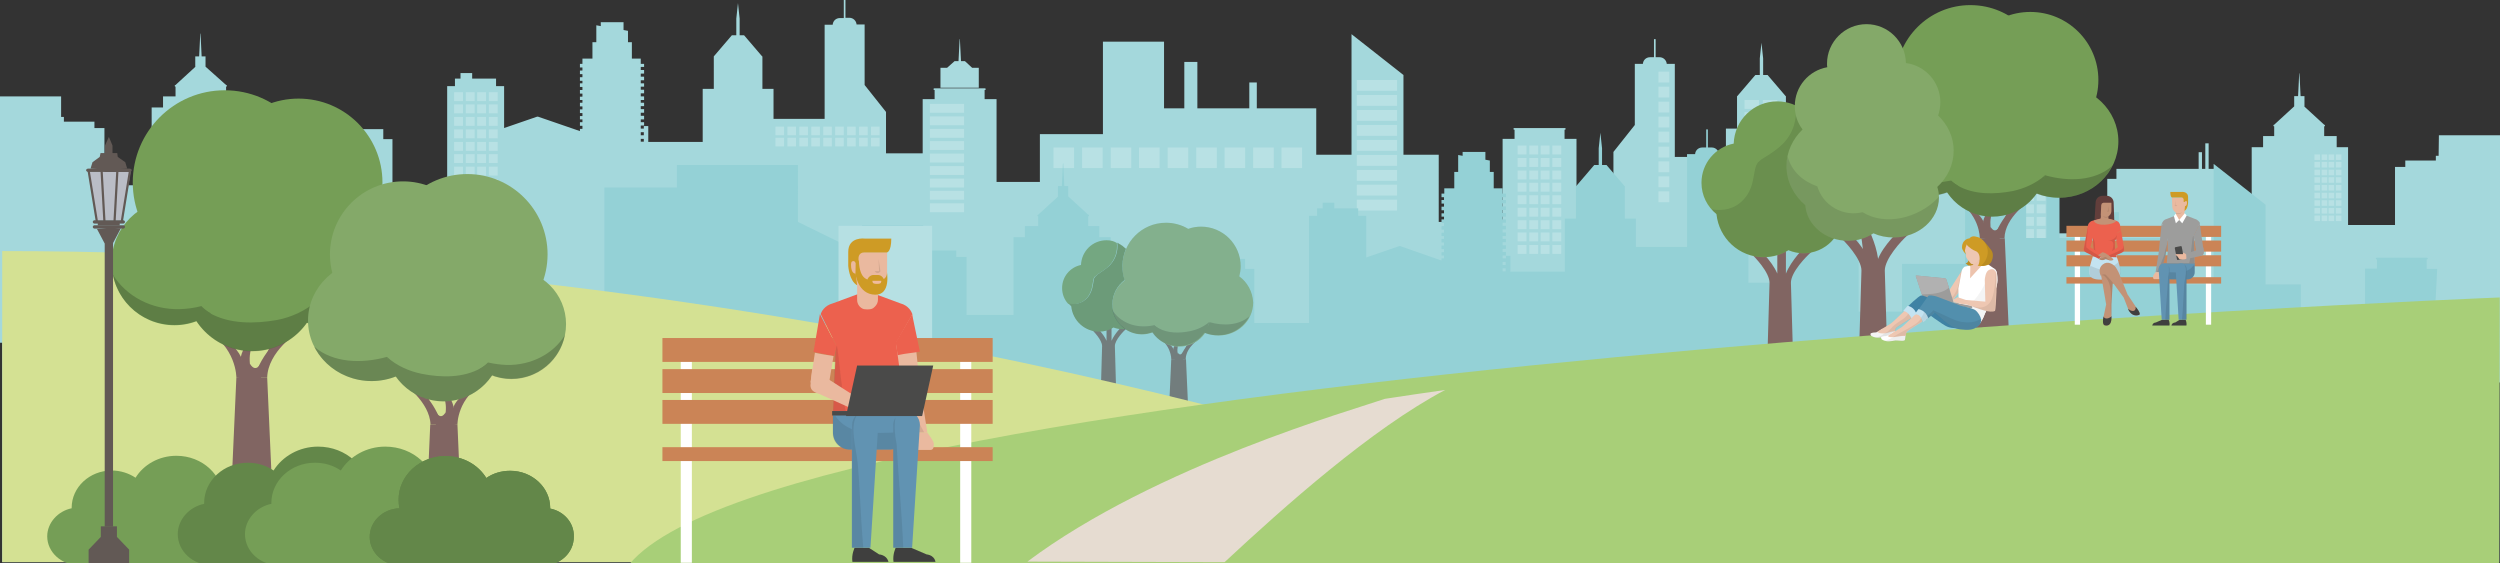 <?xml version="1.0" encoding="utf-8"?>
<!-- Generator: Adobe Illustrator 24.1.2, SVG Export Plug-In . SVG Version: 6.00 Build 0)  -->
<svg version="1.1" id="Layer_1" xmlns="http://www.w3.org/2000/svg" xmlns:xlink="http://www.w3.org/1999/xlink" x="0px" y="0px"
	 viewBox="0 0 900.1 202.7" style="enable-background:new 0 0 900.1 202.7;" xml:space="preserve">
<rect x="0" y="0" width="900.1" height="202.7" fill="#333333" stroke="none"/>
<style type="text/css">
	.st0{fill:#A4D8DC;}
	.st1{fill:#A9DADE;}
	.st2{fill:#B8E1E4;}
	.st3{fill:#94D1D6;}
	.st4{fill:#816562;}
	.st5{fill:#759E56;}
	.st6{opacity:0.2;}
	.st7{opacity:0.8;}
	.st8{fill:#696867;}
	.st9{fill:#7EA77B;}
	.st10{fill:#6C9C6B;}
	.st11{opacity:0.1;enable-background:new    ;}
	.st12{fill:#84A969;}
	.st13{fill:#B6E0E3;}
	.st14{fill:#D4E193;}
	.st15{fill:#A8CF78;}
	.st16{fill:#E6DCD1;}
	.st17{fill:#638749;}
	.st18{fill:#FFFFFF;}
	.st19{fill:#CB8456;}
	.st20{fill:#BABDC6;}
	.st21{fill:#625955;}
	.st22{fill:#623E3B;}
	.st23{fill:#C39276;}
	.st24{fill:#C4E3F1;}
	.st25{fill:#EC614E;}
	.st26{fill:#40403F;}
	.st27{fill:#9D9D9C;}
	.st28{fill:#EAB99F;}
	.st29{fill:#CE9B25;}
	.st30{fill:#6193B2;}
	.st31{fill:#3F3F3E;}
	.st32{fill:#4A4A49;}
	.st33{fill:#F4F4F4;}
	.st34{opacity:7.000000e-02;enable-background:new    ;}
	.st35{fill:#EEC7B2;}
	.st36{fill:#9C9C9B;}
	.st37{fill:#B1B1B1;}
	.st38{fill:#3F82A4;}
	.st39{fill:#EDC3AD;}
	.st40{fill:#528FAD;}
	.st41{opacity:0.1;fill:#1D1D1B;enable-background:new    ;}
	.st42{fill:#F0BB9D;}
</style>
<g>
	<g>
		<path class="st0" d="M878,56.1h-0.3H877v1.7h-11v2.3h-3.7v2.5v0.1V63v1v1.7v0.1v0.3V67v1.7v0.1v0.3V70v1.7V72v0.3v0.9v1.7V75v0.3
			v0.9V78v0.1v0.3v0.9V81h-16.9V53h-4.1v-4h-4.5v-3.5l0,0c0.2,0,0.3-0.1,0.3-0.3s-0.1-0.3-0.3-0.3l0,0l-7.2-6.6h0.1v-3.7h-1.4
			l-0.4-8.2h-0.1l0,0l-0.4,8.2H826v3.7l-7.2,6.6l0,0c-0.2,0-0.3,0.1-0.3,0.3s0.1,0.3,0.3,0.3l0,0V49h-4v18.2l0,0V53h-4.1v20H801
			v-8.6h-3.3v-3.6h-2.5v-9.2H794v9.2h-1.2v-6h-1.2v6H762v3.6h-3.3V84H739v-1.8v-1v-0.4v-0.1v-2v-1v-0.4v-0.1v-2v-1v-0.4v-0.1v-2v-1
			V70v-0.1v-2v-1v-0.4v-0.1v-2v-1V63v-0.1v-2v-1v-0.4v-0.1v-2v-1V56v-0.1v-2v-1v-0.4V52v-2v-1v-0.4v-0.1v-3l0,0h-2.9v-2.7h-2v-2
			h-3.7h-0.5v2h-8.6v2.7h-2.9v3v0.1V49v1v2v0.1v0.4v1v2v0.1V56v1v2v0.1v0.4v0.8l-11.9-4.1h-0.3l-14.9,5.2v-0.8h-0.9v-1.1h0.9v-1.3
			h-0.9v-1.1h0.9V56h-0.9v-1h0.9v-1.3h-0.9v-1.1h0.9v-1.3h-0.9v-1.1h0.9V49h-0.9v-1h0.9v-1.3h-0.9v-1.1h0.9v-1.3h-0.9v-1.1h0.9V42
			h-0.9v-1.1h0.9v-1.3h-0.9v-1.1h0.9v-1.3h-0.9v-1.9h-3.6v-5.9h-1.4v-6.1l-1.6,0.3v-1.4h-8.2V25l-1.6,0.3v4.1h-1.4v5.9h-3.2v1.9
			h-1.2v1.3h1.2v1.1h-1.2v1.3h1.2V42h-1.2v1.3h1.2v1.1h-1.2v1.3h1.2v1.1h-1.2V48h1.2v1h-1.2v1.3h1.2v1.1h-1.2v1.3h1.2v1.1h-1.2V55
			h1.2v1h-1.2v1.3h1.2v1.1h-1.2v1.3h1.2v1.1h-1.1v-0.9h-1.6v5.7H647V46.4h-4V34.6h-0.1l-6.5-7.6h-1.6v-6l0,0l-0.6-5.6l0,0l-0.6,5.6
			l0,0v6H632l-6.5,7.6h-0.1v11.7h-4v10.2H603v-1.4V54v-1.9V51v-1.9v-1.2V46v-1.2V43v-1.2V40v-1.2v-1.9v-1.2v-1.9v-1.2v-1.9V23h-2.9
			c-0.1-1.3-1.2-2.4-2.6-2.4h-1.4v-6.5h-0.6v6.5h-1.4c-1.4,0-2.5,1-2.6,2.4h-2.9v22l-7.7,9.7v14.8h-13.3V50h-4.3v-3.3h0.1
			c0.2,0,0.3-0.1,0.3-0.3s-0.1-0.3-0.3-0.3h-0.1h-18h-0.1c-0.2,0-0.3,0.1-0.3,0.3s0.1,0.3,0.3,0.3h0.1V50H541v29.9h-23V55.7h-12.7
			V27l-18.7-14.7v43.4h-12.7V39h-21.4v-9.3h-2.7V39h-18.7V22.3h-4.7V39h-7.3V15h-22v33.3h-22.7v17.2h-15.6V35.7h-4.3v-3.3h0.1
			c0.2,0,0.3-0.1,0.3-0.3s-0.1-0.3-0.3-0.3h-0.1h-18h-0.1c-0.2,0-0.3,0.1-0.3,0.3c0,0.2,0.1,0.3,0.3,0.3h0.1v3.3h-4.3v19.5H319V40.3
			l-7.7-9.7V8.8h-2.9c-0.1-1.3-1.2-2.4-2.6-2.4h-1.4V0h-0.6v6.5h-1.4c-1.4,0-2.5,1-2.6,2.4h-2.9v7.7v1.9v1.2v1.9v1.2v1.9v1.2v1.9V29
			v1.9v1.2V34v1.2v1.9v1.2v1.9v1.2v1.4h-18.4V32h-4V20.3h-0.1l-6.5-7.6h-1.6v-6l0,0l-0.6-5.6l0,0l-0.6,5.6l0,0v6h-1.6l-6.5,7.6h0V32
			h-4v19.1h-19.6v-5.7h-1.6v0.9h-1.1v-1.1h1.2V44h-1.2v-1h1.2v-1.3h-1.2v-1.1h1.2v-1.3h-1.2v-1.1h1.2V37h-1.2v-1h1.2v-1.3h-1.2v-1.1
			h1.2v-1.3h-1.2v-1.1h1.2V30h-1.2v-1.1h1.2v-1.3h-1.2v-1.1h1.2v-1.3h-1.2v-1.1h1.2V23h-1.2v-1.9h-3.2v-5.9h-1.4v-4.1l-1.6-0.3V8
			h-8.2v1.4l-1.6-0.3v6.1h-1.4v5.9h-3.6V23h-0.9v1.3h0.9v1.1h-0.9v1.3h0.9v1.1h-0.9v1.3h0.9V30h-0.9v1.3h0.9v1.1h-0.9v1.3h0.9v1.1
			h-0.9V36h0.9v1h-0.9v1.3h0.9v1.1h-0.9v1.3h0.9v1.1h-0.9V43h0.9v1h-0.9v1.3h0.9v1.1h-0.9v0.8L193.7,42h-0.3l-11.9,4.1v-0.8v-0.4
			v-0.1v-2v-1v-0.4v-0.1v-2v-1v-0.4v-0.1v-2v-1v-0.4V34v-3h-2.9v-2.7H170v-2h-0.5h-3.7v2h-2V31H161l0,0v3v0.1v0.4v1v2v0.1V38v1v2
			v0.1v0.4v1v2v0.1V45v1v2v0.1v0.4v1v2v0.1V52v1v2v0.1v0.4v1v2v0.1V59v1v2v0.1v0.4v1v2v0.1V66v1v1.8h-19.7V50.1H138v-3.6h-29.4v-6
			h-1.2v6h-1.2v-9.2H105v9.2h-2.5v3.6h-3.3v8.6h-9.7v-20h-4.1v14.2l0,0V34.7h-4v-3.5l0,0c0.2,0,0.3-0.1,0.3-0.3
			c0-0.2-0.1-0.3-0.3-0.3l0,0L74,24v-3.7h-1.4l-0.4-8.2l0,0h-0.1l-0.4,8.2h-1.4V24h0.1l-7.2,6.6l0,0c-0.2,0-0.3,0.1-0.3,0.3
			c0,0.2,0.1,0.3,0.3,0.3l0,0v3.5h-4.5v4h-4.1v28h-17V65v-0.9v-0.3v-0.1V62v-1v-0.3v-0.1v-1.7V58v-0.3v-0.1v-1.7V55v-0.3v-0.1v-1.7
			V52v-0.3v-0.1v-1.7V49v-0.3v-0.1v-2.5H34v-2.3H23v-1.7h-0.6H22v-7.4H0v41.4V80v0.3v2.3l0,0V95v7v2.4v1.7v0.9v16.3v0.1h0.8v79h899
			v-64.7h0.3v-0.1v-16.3v-0.9v-1.7v-2.4v-7V97l0,0v-2.3v-0.3v-4.2V48.7h-22L878,56.1L878,56.1z M231.8,51h-1.1v-1h1.1V51z
			 M231.8,48.7h-1.1v-1.1h1.1V48.7z M669.3,65.4h-1.1v-1.1h1.1V65.4z M669.3,63h-1.1v-1h1.1V63z"/>
		<path class="st1" d="M347.4,22H346l-0.4-7.9l0,0h-0.1l-0.4,7.9h-1.4l-2.7,2.4h-2.4v7.2h13.8v-7.2H350L347.4,22z"/>
		<rect x="379.3" y="53.1" class="st2" width="7.4" height="7.4"/>
		<rect x="389.6" y="53.1" class="st2" width="7.4" height="7.4"/>
		<rect x="399.9" y="53.1" class="st2" width="7.4" height="7.4"/>
		<rect x="410.1" y="53.1" class="st2" width="7.4" height="7.4"/>
		<rect x="420.4" y="53.1" class="st2" width="7.4" height="7.4"/>
		<rect x="430.7" y="53.1" class="st2" width="7.4" height="7.4"/>
		<rect x="440.9" y="53.1" class="st2" width="7.4" height="7.4"/>
		<rect x="451.2" y="53.1" class="st2" width="7.4" height="7.4"/>
		<rect x="461.4" y="53.1" class="st2" width="7.4" height="7.4"/>
		<g>
			<rect x="597.1" y="25.8" class="st2" width="3.9" height="3.9"/>
			<rect x="597.1" y="31.2" class="st2" width="3.9" height="3.9"/>
			<rect x="597.1" y="36.6" class="st2" width="3.9" height="3.9"/>
			<rect x="597.1" y="42" class="st2" width="3.9" height="3.9"/>
			<rect x="597.1" y="47.4" class="st2" width="3.9" height="3.9"/>
			<rect x="597.1" y="52.8" class="st2" width="3.9" height="3.9"/>
			<rect x="597.1" y="58.1" class="st2" width="3.9" height="3.9"/>
			<rect x="597.1" y="63.5" class="st2" width="3.9" height="3.9"/>
			<rect x="597.1" y="68.9" class="st2" width="3.9" height="3.9"/>
		</g>
		<g>
			<rect x="558.9" y="52.4" class="st2" width="3.2" height="3.2"/>
			<rect x="558.9" y="56.9" class="st2" width="3.2" height="3.2"/>
			<rect x="558.9" y="61.4" class="st2" width="3.2" height="3.2"/>
			<rect x="558.9" y="65.8" class="st2" width="3.2" height="3.2"/>
			<rect x="558.9" y="70.3" class="st2" width="3.2" height="3.2"/>
			<rect x="558.9" y="74.8" class="st2" width="3.2" height="3.2"/>
			<rect x="558.9" y="79.3" class="st2" width="3.2" height="3.2"/>
			<rect x="558.9" y="83.7" class="st2" width="3.2" height="3.2"/>
			<rect x="558.9" y="88.2" class="st2" width="3.2" height="3.2"/>
			<rect x="554.7" y="52.4" class="st2" width="3.2" height="3.2"/>
			<rect x="554.7" y="56.9" class="st2" width="3.2" height="3.2"/>
			<rect x="554.7" y="61.4" class="st2" width="3.2" height="3.2"/>
			<rect x="554.7" y="65.8" class="st2" width="3.2" height="3.2"/>
			<rect x="554.7" y="70.3" class="st2" width="3.2" height="3.2"/>
			<rect x="554.7" y="74.8" class="st2" width="3.2" height="3.2"/>
			<rect x="554.7" y="79.3" class="st2" width="3.2" height="3.2"/>
			<rect x="554.7" y="83.7" class="st2" width="3.2" height="3.2"/>
			<rect x="554.7" y="88.2" class="st2" width="3.2" height="3.2"/>
			<rect x="550.6" y="52.4" class="st2" width="3.2" height="3.2"/>
			<rect x="550.6" y="56.9" class="st2" width="3.2" height="3.2"/>
			<rect x="550.6" y="61.4" class="st2" width="3.2" height="3.2"/>
			<rect x="550.6" y="65.8" class="st2" width="3.2" height="3.2"/>
			<rect x="550.6" y="70.3" class="st2" width="3.2" height="3.2"/>
			<rect x="550.6" y="74.8" class="st2" width="3.2" height="3.2"/>
			<rect x="550.6" y="79.3" class="st2" width="3.2" height="3.2"/>
			<rect x="550.6" y="83.7" class="st2" width="3.2" height="3.2"/>
			<rect x="550.6" y="88.2" class="st2" width="3.2" height="3.2"/>
			<rect x="546.4" y="52.4" class="st2" width="3.2" height="3.2"/>
			<rect x="546.4" y="56.9" class="st2" width="3.2" height="3.2"/>
			<rect x="546.4" y="61.4" class="st2" width="3.2" height="3.2"/>
			<rect x="546.4" y="65.8" class="st2" width="3.2" height="3.2"/>
			<rect x="546.4" y="70.3" class="st2" width="3.2" height="3.2"/>
			<rect x="546.4" y="74.8" class="st2" width="3.2" height="3.2"/>
			<rect x="546.4" y="79.3" class="st2" width="3.2" height="3.2"/>
			<rect x="546.4" y="83.7" class="st2" width="3.2" height="3.2"/>
			<rect x="546.4" y="88.2" class="st2" width="3.2" height="3.2"/>
		</g>
		<g>
			<rect x="841" y="55.6" class="st2" width="2" height="2"/>
			<rect x="841" y="58.3" class="st2" width="2" height="2"/>
			<rect x="841" y="61.1" class="st2" width="2" height="2"/>
			<rect x="841" y="63.8" class="st2" width="2" height="2"/>
			<rect x="841" y="66.6" class="st2" width="2" height="2"/>
			<rect x="841" y="69.4" class="st2" width="2" height="2"/>
			<rect x="841" y="72.1" class="st2" width="2" height="2"/>
			<rect x="841" y="74.9" class="st2" width="2" height="2"/>
			<rect x="841" y="77.6" class="st2" width="2" height="2"/>
			<rect x="838.4" y="55.6" class="st2" width="2" height="2"/>
			<rect x="838.4" y="58.3" class="st2" width="2" height="2"/>
			<rect x="838.4" y="61.1" class="st2" width="2" height="2"/>
			<rect x="838.4" y="63.8" class="st2" width="2" height="2"/>
			<rect x="838.4" y="66.6" class="st2" width="2" height="2"/>
			<rect x="838.4" y="69.4" class="st2" width="2" height="2"/>
			<rect x="838.4" y="72.1" class="st2" width="2" height="2"/>
			<rect x="838.4" y="74.9" class="st2" width="2" height="2"/>
			<rect x="838.4" y="77.6" class="st2" width="2" height="2"/>
			<rect x="835.9" y="55.6" class="st2" width="2" height="2"/>
			<rect x="835.9" y="58.3" class="st2" width="2" height="2"/>
			<rect x="835.9" y="61.1" class="st2" width="2" height="2"/>
			<rect x="835.9" y="63.8" class="st2" width="2" height="2"/>
			<rect x="835.9" y="66.6" class="st2" width="2" height="2"/>
			<rect x="835.9" y="69.4" class="st2" width="2" height="2"/>
			<rect x="835.9" y="72.1" class="st2" width="2" height="2"/>
			<rect x="835.9" y="74.9" class="st2" width="2" height="2"/>
			<rect x="835.9" y="77.6" class="st2" width="2" height="2"/>
			<rect x="833.3" y="55.6" class="st2" width="2" height="2"/>
			<rect x="833.3" y="58.3" class="st2" width="2" height="2"/>
			<rect x="833.3" y="61.1" class="st2" width="2" height="2"/>
			<rect x="833.3" y="63.8" class="st2" width="2" height="2"/>
			<rect x="833.3" y="66.6" class="st2" width="2" height="2"/>
			<rect x="833.3" y="69.4" class="st2" width="2" height="2"/>
			<rect x="833.3" y="72.1" class="st2" width="2" height="2"/>
			<rect x="833.3" y="74.9" class="st2" width="2" height="2"/>
			<rect x="833.3" y="77.6" class="st2" width="2" height="2"/>
		</g>
		<g>
			<rect x="176" y="33.2" class="st2" width="3.2" height="3.2"/>
			<rect x="176" y="37.6" class="st2" width="3.2" height="3.2"/>
			<rect x="176" y="42.1" class="st2" width="3.2" height="3.2"/>
			<rect x="176" y="46.6" class="st2" width="3.2" height="3.2"/>
			<rect x="176" y="51.1" class="st2" width="3.2" height="3.2"/>
			<rect x="176" y="55.5" class="st2" width="3.2" height="3.2"/>
			<rect x="176" y="60" class="st2" width="3.2" height="3.2"/>
			<rect x="176" y="64.5" class="st2" width="3.2" height="3.2"/>
			<rect x="176" y="69" class="st2" width="3.2" height="3.2"/>
			<rect x="171.8" y="33.2" class="st2" width="3.2" height="3.2"/>
			<rect x="171.8" y="37.6" class="st2" width="3.2" height="3.2"/>
			<rect x="171.8" y="42.1" class="st2" width="3.2" height="3.2"/>
			<rect x="171.8" y="46.6" class="st2" width="3.2" height="3.2"/>
			<rect x="171.8" y="51.1" class="st2" width="3.2" height="3.2"/>
			<rect x="171.8" y="55.5" class="st2" width="3.2" height="3.2"/>
			<rect x="171.8" y="60" class="st2" width="3.2" height="3.2"/>
			<rect x="171.8" y="64.5" class="st2" width="3.2" height="3.2"/>
			<rect x="171.8" y="69" class="st2" width="3.2" height="3.2"/>
			<rect x="167.7" y="33.2" class="st2" width="3.2" height="3.2"/>
			<rect x="167.7" y="37.6" class="st2" width="3.2" height="3.2"/>
			<rect x="167.7" y="42.1" class="st2" width="3.2" height="3.2"/>
			<rect x="167.7" y="46.6" class="st2" width="3.2" height="3.2"/>
			<rect x="167.7" y="51.1" class="st2" width="3.2" height="3.2"/>
			<rect x="167.7" y="55.5" class="st2" width="3.2" height="3.2"/>
			<rect x="167.7" y="60" class="st2" width="3.2" height="3.2"/>
			<rect x="167.7" y="64.5" class="st2" width="3.2" height="3.2"/>
			<rect x="167.7" y="69" class="st2" width="3.2" height="3.2"/>
			<rect x="163.5" y="33.2" class="st2" width="3.2" height="3.2"/>
			<rect x="163.5" y="37.6" class="st2" width="3.2" height="3.2"/>
			<rect x="163.5" y="42.1" class="st2" width="3.2" height="3.2"/>
			<rect x="163.5" y="46.6" class="st2" width="3.2" height="3.2"/>
			<rect x="163.5" y="51.1" class="st2" width="3.2" height="3.2"/>
			<rect x="163.5" y="55.5" class="st2" width="3.2" height="3.2"/>
			<rect x="163.5" y="60" class="st2" width="3.2" height="3.2"/>
			<rect x="163.5" y="64.5" class="st2" width="3.2" height="3.2"/>
			<rect x="163.5" y="69" class="st2" width="3.2" height="3.2"/>
		</g>
		<g>
			<rect x="334.8" y="37.4" class="st2" width="12.3" height="3.2"/>
			<rect x="334.8" y="41.9" class="st2" width="12.3" height="3.2"/>
			<rect x="334.8" y="46.4" class="st2" width="12.3" height="3.2"/>
			<rect x="334.8" y="50.8" class="st2" width="12.3" height="3.2"/>
			<rect x="334.8" y="55.3" class="st2" width="12.3" height="3.2"/>
			<rect x="334.8" y="59.8" class="st2" width="12.3" height="3.2"/>
			<rect x="334.8" y="64.3" class="st2" width="12.3" height="3.2"/>
			<rect x="334.8" y="68.7" class="st2" width="12.3" height="3.2"/>
			<rect x="334.8" y="73.2" class="st2" width="12.3" height="3.2"/>
		</g>
		<g>
			<rect x="733.3" y="46.7" class="st2" width="3.2" height="3.2"/>
			<rect x="733.3" y="51.2" class="st2" width="3.2" height="3.2"/>
			<rect x="733.3" y="55.7" class="st2" width="3.2" height="3.2"/>
			<rect x="733.3" y="60.2" class="st2" width="3.2" height="3.2"/>
			<rect x="733.3" y="64.6" class="st2" width="3.2" height="3.2"/>
			<rect x="733.3" y="69.1" class="st2" width="3.2" height="3.2"/>
			<rect x="733.3" y="73.6" class="st2" width="3.2" height="3.2"/>
			<rect x="733.3" y="78.1" class="st2" width="3.2" height="3.2"/>
			<rect x="733.3" y="82.5" class="st2" width="3.2" height="3.2"/>
			<rect x="729.1" y="46.7" class="st2" width="3.2" height="3.2"/>
			<rect x="729.1" y="51.2" class="st2" width="3.2" height="3.2"/>
			<rect x="729.1" y="55.7" class="st2" width="3.2" height="3.2"/>
			<rect x="729.1" y="60.2" class="st2" width="3.2" height="3.2"/>
			<rect x="729.1" y="64.6" class="st2" width="3.2" height="3.2"/>
			<rect x="729.1" y="69.1" class="st2" width="3.2" height="3.2"/>
			<rect x="729.1" y="73.6" class="st2" width="3.2" height="3.2"/>
			<rect x="729.1" y="78.1" class="st2" width="3.2" height="3.2"/>
			<rect x="729.1" y="82.5" class="st2" width="3.2" height="3.2"/>
			<rect x="725" y="46.7" class="st2" width="3.2" height="3.2"/>
			<rect x="725" y="51.2" class="st2" width="3.2" height="3.2"/>
			<rect x="725" y="55.7" class="st2" width="3.2" height="3.2"/>
			<rect x="725" y="60.2" class="st2" width="3.2" height="3.2"/>
			<rect x="725" y="64.6" class="st2" width="3.2" height="3.2"/>
			<rect x="725" y="69.1" class="st2" width="3.2" height="3.2"/>
			<rect x="725" y="73.6" class="st2" width="3.2" height="3.2"/>
			<rect x="725" y="78.1" class="st2" width="3.2" height="3.2"/>
			<rect x="725" y="82.5" class="st2" width="3.2" height="3.2"/>
			<rect x="720.8" y="46.7" class="st2" width="3.2" height="3.2"/>
			<rect x="720.8" y="51.2" class="st2" width="3.2" height="3.2"/>
			<rect x="720.8" y="55.7" class="st2" width="3.2" height="3.2"/>
			<rect x="720.8" y="60.2" class="st2" width="3.2" height="3.2"/>
			<rect x="720.8" y="64.6" class="st2" width="3.2" height="3.2"/>
			<rect x="720.8" y="69.1" class="st2" width="3.2" height="3.2"/>
			<rect x="720.8" y="73.6" class="st2" width="3.2" height="3.2"/>
			<rect x="720.8" y="78.1" class="st2" width="3.2" height="3.2"/>
			<rect x="720.8" y="82.5" class="st2" width="3.2" height="3.2"/>
		</g>
		<g>
			<rect x="634.7" y="36" class="st2" width="5.2" height="3.2"/>
			<rect x="634.7" y="40.4" class="st2" width="5.2" height="3.2"/>
			<rect x="634.7" y="44.9" class="st2" width="5.2" height="3.2"/>
			<rect x="634.7" y="49.4" class="st2" width="5.2" height="3.2"/>
			<rect x="634.7" y="53.9" class="st2" width="5.2" height="3.2"/>
			<rect x="634.7" y="58.3" class="st2" width="5.2" height="3.2"/>
			<rect x="634.7" y="62.8" class="st2" width="5.2" height="3.2"/>
			<rect x="634.7" y="67.3" class="st2" width="5.2" height="3.2"/>
			<rect x="634.7" y="71.8" class="st2" width="5.2" height="3.2"/>
			<rect x="628.1" y="36" class="st2" width="5.2" height="3.2"/>
			<rect x="628.1" y="40.4" class="st2" width="5.2" height="3.2"/>
			<rect x="628.1" y="44.9" class="st2" width="5.2" height="3.2"/>
			<rect x="628.1" y="49.4" class="st2" width="5.2" height="3.2"/>
			<rect x="628.1" y="53.9" class="st2" width="5.2" height="3.2"/>
			<rect x="628.1" y="58.3" class="st2" width="5.2" height="3.2"/>
			<rect x="628.1" y="62.8" class="st2" width="5.2" height="3.2"/>
			<rect x="628.1" y="67.3" class="st2" width="5.2" height="3.2"/>
			<rect x="628.1" y="71.8" class="st2" width="5.2" height="3.2"/>
		</g>
		<g>
			<rect x="313.6" y="49.6" class="st2" width="3.1" height="3.1"/>
			<rect x="309.3" y="49.6" class="st2" width="3.1" height="3.1"/>
			<rect x="305" y="49.6" class="st2" width="3.1" height="3.1"/>
			<rect x="300.7" y="49.6" class="st2" width="3.1" height="3.1"/>
			<rect x="296.4" y="49.6" class="st2" width="3.1" height="3.1"/>
			<rect x="292.1" y="49.6" class="st2" width="3.1" height="3.1"/>
			<rect x="287.8" y="49.6" class="st2" width="3.1" height="3.1"/>
			<rect x="283.5" y="49.6" class="st2" width="3.1" height="3.1"/>
			<rect x="279.2" y="49.6" class="st2" width="3.1" height="3.1"/>
			<rect x="313.6" y="45.6" class="st2" width="3.1" height="3.1"/>
			<rect x="309.3" y="45.6" class="st2" width="3.1" height="3.1"/>
			<rect x="305" y="45.6" class="st2" width="3.1" height="3.1"/>
			<rect x="300.7" y="45.6" class="st2" width="3.1" height="3.1"/>
			<rect x="296.4" y="45.6" class="st2" width="3.1" height="3.1"/>
			<rect x="292.1" y="45.6" class="st2" width="3.1" height="3.1"/>
			<rect x="287.8" y="45.6" class="st2" width="3.1" height="3.1"/>
			<rect x="283.5" y="45.6" class="st2" width="3.1" height="3.1"/>
			<rect x="279.2" y="45.6" class="st2" width="3.1" height="3.1"/>
		</g>
		<g>
			<rect x="488.5" y="28.8" class="st2" width="14.5" height="3.9"/>
			<rect x="488.5" y="34.2" class="st2" width="14.5" height="3.9"/>
			<rect x="488.5" y="39.6" class="st2" width="14.5" height="3.9"/>
			<rect x="488.5" y="45" class="st2" width="14.5" height="3.9"/>
			<rect x="488.5" y="50.4" class="st2" width="14.5" height="3.9"/>
			<rect x="488.5" y="55.8" class="st2" width="14.5" height="3.9"/>
			<rect x="488.5" y="61.2" class="st2" width="14.5" height="3.9"/>
			<rect x="488.5" y="66.5" class="st2" width="14.5" height="3.9"/>
			<rect x="488.5" y="71.9" class="st2" width="14.5" height="3.9"/>
		</g>
	</g>
	<path class="st3" d="M873.7,96.7v-3.3h0.1c0.2,0,0.3-0.1,0.3-0.3c0-0.2-0.1-0.3-0.3-0.3h-18.1c-0.2,0-0.3,0.1-0.3,0.3
		c0,0.2,0.1,0.3,0.3,0.3h0.1v3.3h-4.3v29.9h-23.1v-24.2h-12.7V73.7L797,59v43.4h-12.7V85.7h-21.4v-9.3h-2.7v9.3h-18.7V69h-4.7v16.7
		h-7.3v-24h-22V95h-22.7v17.2h-15.6V82.3H665V79h0.1c0.2,0,0.3-0.1,0.3-0.3c0-0.2-0.1-0.3-0.3-0.3H647c-0.2,0-0.3,0.1-0.3,0.3
		c0,0.2,0.1,0.3,0.3,0.3h0.1v3.3h-4.3v19.5h-13.3V87l-7.7-9.7V55.5h-2.9c-0.1-1.3-1.2-2.4-2.6-2.4h-1.4v-6.5h-0.6v6.5h-1.4
		c-1.4,0-2.5,1-2.6,2.4h-2.9v33.4H589V78.7h-4V67h-0.1l-6.5-7.6h-1.6v-6l0,0l-0.6-5.6l0,0l-0.6,5.6l0,0v6H574l-6.5,7.6h-0.1v11.7h-4
		v19.1h-19.6v-5.7h-1.6V93H541v-1h1.2v-1.3H541v-1.1h1.2v-1.3H541v-1.1h1.2V86H541v-1h1.2v-1.3H541v-1.1h1.2v-1.3H541v-1.1h1.2V79
		H541v-1h1.2v-1.3H541v-1.1h1.2v-1.3H541v-1.1h1.2V72H541v-1h1.2v-1.3H541v-1.9h-3.2v-5.9h-1.4v-4.1l-1.6-0.3v-2.8h-8.2v1.4
		l-1.6-0.3v6.1h-1.4v5.9H520v1.9h-1V71h0.9v1H519v1.3h0.9v1.1H519v1.3h0.9v1.1H519V78h0.9v1H519v1.3h0.9v1.1H519v1.3h0.9v1.1H519V85
		h0.9v1H519v1.3h0.9v1.1H519v1.3h0.9v1.1H519V92h0.9v1H519v0.8l-14.9-5.2h-0.3l-11.9,4.1v-15H489V75h-8.6v-2h-4.2v2h-2v2.7h-2.9
		v38.6h-19.7V96.8h-3.3v-3.6H419v-6h-1.2v6h-1.2V84h-1.2v9.2h-2.5v3.6h-3.3v8.6h-9.7v-20h-4.1v14.2l0,0V81.4h-4v-3.5l0,0
		c0.2,0,0.3-0.1,0.3-0.3c0-0.2-0.1-0.3-0.3-0.3l0,0l-7.2-6.6V67h-1.4l-0.4-8.2l0,0h-0.1l-0.4,8.2h-1.4v3.7h0.1l-7.2,6.6l0,0
		c-0.2,0-0.3,0.1-0.3,0.3c0,0.2,0.1,0.3,0.3,0.3l0,0v3.5H369v4h-4.1v28H348V92.5h-3.7v-2.3h-11v-1.7h-0.9v-7.4h-22v10.1l-23.1-11.3
		V59.4h-43.6v8.1h-26.1v75.1h26.1v25h43.6v-0.1h23.1v2.7h0.8v32.2l565.1-1.7c-0.5-50.8-1.6-53.2,1.2-103.9h-3.8V96.7z M542.1,97.7
		H541v-1.1h1.1V97.7z M542.1,95.4H541v-1.1h1.1V95.4z"/>
</g>
<g>
	<g>
		<g>
			<g>
				<polygon class="st4" points="712.8,85.8 711.2,120.3 723.3,120.3 721.8,85.8 				"/>
				<path class="st4" d="M717.9,85.8h3.8c0.1-7.7,9.2-13.5,9.2-13.5C721.5,73.6,717.9,85.8,717.9,85.8z"/>
				<path class="st4" d="M714,79.7l0.9,6.5l2.2-2.2c0,0-2.2-7.2,2.7-10.3C719.8,73.6,715.4,74.2,714,79.7z"/>
				<path class="st4" d="M716.7,81.7l-2.7,7.6c0,0,6.3,0.1,6.2,0s-0.4-7.6-0.4-7.6S718.4,84.5,716.7,81.7z"/>
				<path class="st4" d="M719.8,69.2c5.7,4.1,1.4,10.4,1.3,10.5l3-3C724.6,70.6,719.8,69.2,719.8,69.2z"/>
			</g>
			<path class="st4" d="M703.2,71.4c9.8,5.2,9.6,14.4,9.6,14.4l3.7,0.4l-2.4-6.5C711.6,74.5,703.2,71.4,703.2,71.4z"/>
		</g>
	</g>
	<g>
		<g>
			<ellipse class="st5" cx="694.6" cy="52.1" rx="18.3" ry="18.3"/>
			<ellipse class="st5" cx="717.3" cy="58.5" rx="19.5" ry="19.5"/>
			<ellipse class="st5" cx="741.4" cy="50.9" rx="21.3" ry="20.3"/>
			
				<ellipse transform="matrix(3.158358e-03 -1 1 3.158358e-03 678.379 738.05)" class="st5" cx="709.4" cy="28.8" rx="26.9" ry="26.9"/>
			<ellipse class="st5" cx="731" cy="28.8" rx="24.5" ry="24.5"/>
		</g>
		<g class="st6">
			<path d="M696.3,65.8C688,66,680.5,62,676.7,55.7c1.6,8.4,9.1,14.8,18,14.8c4,0,7.6-1.3,10.6-3.4c-1-0.6-2-1.3-2.8-2.1
				C700.5,65.4,698.4,65.7,696.3,65.8z"/>
			<path d="M704.8,66.8c-0.8-0.5-1.5-1-2.2-1.5c-1,0.4-2.1,0.6-3.2,0.9c3,7,9.9,11.8,17.9,11.8c9.2,0,16.9-6.3,19-14.9
				c-3.2,2.9-7.5,4.8-11.7,5.7C718.2,70,710.7,70.2,704.8,66.8z"/>
			<path d="M736.3,63.1c-0.3,0.5-0.6,1.8-1,2.2c-1.2,1.4-3.1,2.4-5,3c3.2,1.9,7,2.9,11,2.9c8.5,0,15.8-4.7,19.2-11.5
				C754.4,65.2,744.8,65.5,736.3,63.1z"/>
		</g>
	</g>
</g>
<g>
	<path class="st3" d="M446.2,99.5c0.3-1.2,0.5-2.4,0.5-3.6c0-7.9-6.4-14.3-14.3-14.3c-1.6,0-3.2,0.3-4.6,0.8c-2.3-1.4-5.1-2.2-8-2.2
		c-6.5,0-12,3.9-14.4,9.5c-0.1-0.1-0.2-0.3-0.4-0.4l-0.1-0.1c-0.2-0.2-0.5-0.4-0.7-0.6c-0.1,0-0.1-0.1-0.2-0.1
		c-0.2-0.2-0.4-0.3-0.6-0.4c-0.1,0-0.1-0.1-0.2-0.1c-0.3-0.2-0.5-0.3-0.8-0.5l0,0c-1.2-0.5-2.5-0.9-3.9-0.9c-5,0-9,3.9-9.2,8.9
		c-3.9,0.8-6.8,4.2-6.8,8.3c0,2.2,0.8,4.2,2.2,5.7l0,0c0.1,0.2,0.3,0.3,0.4,0.5c0.2,0.2,0.4,0.3,0.5,0.5c0.4,4.4,3.7,7.9,7.9,8.8
		c1.4,1.5,3.3,3.9,3.3,5.6l-0.4,14.2h1.8h0.4h1h0.4h1.8l-0.4-14.2c0-2,2.6-4.8,4-6.1c0,0,0.1,0,0.1,0.1c0.2,0.1,0.3,0.2,0.5,0.3
		c0.1,0.1,0.2,0.1,0.4,0.2c0.2,0.1,0.3,0.2,0.5,0.3c0.1,0.1,0.3,0.1,0.4,0.2c0.2,0.1,0.4,0.1,0.6,0.2c0.1,0,0.3,0.1,0.4,0.1
		c0.2,0.1,0.4,0.1,0.6,0.2c0.1,0,0.3,0.1,0.4,0.1c0.2,0,0.4,0.1,0.7,0.1c0.1,0,0.2,0,0.3,0c0.3,0,0.7,0.1,1,0.1s0.6,0,0.9,0
		c0.1,0,0.1,0,0.2,0c0.3,0,0.5-0.1,0.8-0.1h0.1c0.6-0.1,1.2-0.3,1.8-0.5c0,0,0,0.1,0.1,0.1c0.2,0.3,0.5,0.7,0.8,1c0,0,0,0.1,0.1,0.1
		c0.3,0.3,0.6,0.6,0.9,0.9c0,0,0,0,0.1,0.1c0.3,0.3,0.6,0.5,1,0.8c0.1,0,0.1,0.1,0.2,0.1c0.3,0.2,0.7,0.5,1,0.7c0,0,0.1,0,0.1,0.1
		c0.2,0.1,0.3,0.2,0.5,0.3c2.2,2.8,2.2,5.7,2.2,5.7l-0.9,20.2h7.1l-0.9-20.2c0.1-3.2,2.7-5.7,4.2-6.9c0.1-0.1,0.2-0.1,0.3-0.2
		c0.4-0.3,0.7-0.5,0.7-0.5c-0.1,0-0.1,0-0.2,0c0.6-0.6,1.2-1.2,1.7-1.9l0,0h0.1c0.3,0.1,0.6,0.2,1,0.3h0.1c0.4,0.1,0.7,0.2,1.1,0.3
		h0.1c0.3,0.1,0.7,0.1,1,0.1c0.1,0,0.2,0,0.3,0c0.4,0,0.7,0.1,1.1,0.1s0.8,0,1.1-0.1c0.1,0,0.2,0,0.3,0c0.3,0,0.6-0.1,0.9-0.1
		c0.1,0,0.2,0,0.3,0c0.4-0.1,0.7-0.2,1.1-0.3c0.1,0,0.1,0,0.2-0.1c0.3-0.1,0.6-0.2,0.8-0.3c0.1,0,0.2-0.1,0.3-0.1
		c0.3-0.1,0.6-0.3,0.9-0.4h0.1c0.3-0.2,0.6-0.3,0.9-0.5c0.1-0.1,0.2-0.1,0.2-0.2c0.2-0.2,0.4-0.3,0.7-0.5c0.1-0.1,0.1-0.1,0.2-0.2
		c0.3-0.2,0.5-0.4,0.8-0.7l0.1-0.1c0.2-0.2,0.4-0.4,0.6-0.6c0.1-0.1,0.1-0.2,0.2-0.2c0.2-0.2,0.4-0.5,0.5-0.7l0.1-0.1
		c0.2-0.3,0.4-0.6,0.6-0.9c0-0.1,0.1-0.2,0.1-0.2c0.1-0.1,0.1-0.2,0.2-0.4l0,0c0.8-1.6,1.3-3.3,1.3-5.2
		C451,105,449.1,101.6,446.2,99.5z M398.4,122.7c-0.5-1.3-1.4-2.5-2.3-3.5c0.8,0,1.6-0.2,2.3-0.4V122.7z M402.3,115.7L402.3,115.7
		L402.3,115.7L402.3,115.7z M401.6,114.6L401.6,114.6L401.6,114.6z M401.1,113.5L401.1,113.5c0,0,0-0.1-0.1-0.1
		C401.1,113.5,401.1,113.5,401.1,113.5z M400.7,112.1c0,0.1,0,0.2,0.1,0.3C400.7,112.2,400.7,112.1,400.7,112.1
		C400.6,112,400.6,112,400.7,112.1z M400.5,111.2c0-0.1,0-0.2-0.1-0.4C400.4,110.9,400.5,111,400.5,111.2z M400.2,122.7v-4.6
		c0.2-0.1,0.4-0.2,0.5-0.3c0.7,0.3,1.5,0.5,2.3,0.6C402.1,119.6,400.9,121.1,400.2,122.7z M403,116.6c0.1,0.1,0.1,0.1,0.2,0.2
		C403.1,116.8,403.1,116.7,403,116.6z M404,94.2c0-0.1,0-0.1,0-0.2C404.1,94.1,404,94.2,404,94.2z M404.3,92.6L404.3,92.6
		L404.3,92.6z M422.4,125.7c-0.2-0.5-0.5-0.9-0.9-1.4c0,0,0,0,0.1,0c0.4,0.1,0.8,0.2,1.2,0.2l0,0
		C422.7,124.9,422.5,125.3,422.4,125.7z M427,124.9c-0.6,0.8-1.1,1.6-1.5,2.4c-0.3,0.4-0.9,0.7-1.5-0.4c-0.1-0.6-0.1-1.4,0.1-2.2
		c0.1,0,0.2,0,0.3,0c0.4,0,0.9,0,1.3-0.1c0.1,0,0.2,0,0.3,0c0.4-0.1,0.7-0.1,1.1-0.2c0.1,0,0.1,0,0.2,0c0,0,0,0,0.1,0
		C427.2,124.5,427.1,124.7,427,124.9z"/>
	<g class="st7">
		<path class="st8" d="M400.2,122.7v-5.1h-1.8v5.1c-1.2-2.8-4.3-5.6-4.7-5.9l-1.2,1.3c1.2,1.1,4.3,4.3,4.3,6.5l-0.4,14.2h1.8h0.4h1
			h0.4h1.8l-0.4-14.2c0-2.2,3.2-5.5,4.4-6.5l-1.1-1.3C404.2,117.2,401.4,119.9,400.2,122.7z"/>
		<g>
			<g>
				<g>
					<g>
						<polygon class="st8" points="421.7,129.3 420.8,149.5 427.9,149.5 427,129.3 						"/>
						<path class="st8" d="M424.7,129.3h2.2c0.1-4.5,5.3-7.6,5.3-7.6C426.7,122.5,424.7,129.3,424.7,129.3z"/>
						<path class="st8" d="M422.4,125.7l0.5,3.8l1.3-1.3c0,0-1.3-4.2,1.6-6C425.8,122.1,423.2,122.4,422.4,125.7z"/>
						<path class="st8" d="M424,126.9l-1.6,4.4c0,0,3.7,0.1,3.6,0s-0.2-4.4-0.2-4.4S425,128.5,424,126.9z"/>
						<path class="st8" d="M425.8,119.6c3.3,2.4,0.8,6.1,0.8,6.2l1.7-1.8C428.6,120.3,425.8,119.6,425.8,119.6z"/>
					</g>
					<path class="st8" d="M416.1,120.9c5.7,3,5.6,8.4,5.6,8.4l2.2,0.2l-1.4-3.8C421,122.6,416.1,120.9,416.1,120.9z"/>
				</g>
			</g>
			<g>
				<path class="st9" d="M446.2,99.5c0.3-1.2,0.5-2.4,0.5-3.6c0-7.9-6.4-14.3-14.3-14.3c-1.6,0-3.2,0.3-4.6,0.8
					c-2.3-1.4-5.1-2.2-8-2.2c-8.7,0-15.7,7.1-15.7,15.8c0,1.7,0.3,3.4,0.8,5c-2.7,2-4.4,5.1-4.4,8.7c0,5.9,4.8,10.7,10.7,10.7
					c1.3,0,2.6-0.3,3.8-0.7c2,3.1,5.6,5.1,9.5,5.1s7.3-1.9,9.4-4.9c1.5,0.6,3.1,0.9,4.8,0.9c6.9,0,12.5-5.3,12.5-11.9
					C451,105,449.1,101.6,446.2,99.5z"/>
				<g>
					<path class="st10" d="M403.3,87.9c0.2,0.1,0.4,0.3,0.6,0.4C403.7,88.2,403.5,88,403.3,87.9z"/>
					<path class="st10" d="M402.2,87.3c0.3,0.1,0.6,0.3,0.8,0.5C402.8,87.6,402.5,87.5,402.2,87.3z"/>
					<path class="st10" d="M405.3,89.6L405.3,89.6c-0.1-0.1-0.2-0.3-0.3-0.4C405,89.3,405.1,89.5,405.3,89.6z"/>
					<path class="st10" d="M404.1,88.5c0.2,0.2,0.5,0.4,0.7,0.6C404.6,88.9,404.3,88.7,404.1,88.5z"/>
					<path class="st10" d="M385,109.7c-0.1-0.1-0.3-0.3-0.4-0.5C384.7,109.4,384.9,109.6,385,109.7z"/>
					<path class="st10" d="M398.4,86.5c-5,0-9,3.9-9.2,8.9c-3.9,0.8-6.8,4.2-6.8,8.3c0,2.2,0.8,4.2,2.2,5.7c2.4,0.4,4.8,0,6.7-2.1
						c1.2-1.3,1.7-2.9,2-4.5c0.1-0.6,0.2-1.2,0.3-1.9c0.1-0.3,0.1-0.5,0.2-0.7c0,0,0-0.1,0.1-0.1c0.5-0.9,0.1-0.3,0.7-0.8
						c0.5-0.5,0.1-0.1,1-0.8c1.3-0.9,2.7-1.7,3.8-2.9c2.2-2.3,3-5.2,2.7-8.1C401.1,86.8,399.8,86.5,398.4,86.5z"/>
					<path class="st11" d="M385.6,110.2c-0.2-0.2-0.4-0.3-0.5-0.5C385.2,109.9,385.4,110.1,385.6,110.2z"/>
					<path class="st11" d="M403.9,88.3c0.1,0,0.1,0.1,0.2,0.1C404,88.4,404,88.4,403.9,88.3z"/>
					<path class="st11" d="M403.1,87.8c0.1,0,0.1,0.1,0.2,0.1C403.2,87.9,403.2,87.8,403.1,87.8z"/>
					<path class="st11" d="M384.6,109.3L384.6,109.3L384.6,109.3z"/>
					<path class="st11" d="M402.2,87.3L402.2,87.3L402.2,87.3z"/>
					<path class="st11" d="M404.8,89.1l0.1,0.1L404.8,89.1z"/>
					<path class="st10" d="M404.9,89.2l-0.1-0.1c-0.2-0.2-0.5-0.4-0.7-0.6c-0.1,0-0.1-0.1-0.2-0.1c-0.2-0.2-0.4-0.3-0.6-0.4
						c-0.1,0-0.1-0.1-0.2-0.1c-0.3-0.2-0.5-0.3-0.8-0.5l0,0c0.3,2.9-0.5,5.8-2.7,8.1c-1.1,1.1-2.5,2-3.8,2.9c-0.9,0.6-0.5,0.3-1,0.8
						s-0.2,0-0.7,0.8c0,0.1-0.1,0.1-0.1,0.1c-0.1,0.2-0.2,0.5-0.2,0.7c-0.1,0.6-0.2,1.2-0.3,1.9c-0.3,1.7-0.9,3.3-2,4.5
						c-1.9,2.1-4.3,2.5-6.7,2.1l0,0c0.1,0.2,0.3,0.3,0.4,0.5c0.2,0.2,0.4,0.3,0.5,0.5c0.5,5.1,4.8,9.1,10,9.1c1.9,0,3.7-0.5,5.2-1.5
						c1,0.4,2.1,0.6,3.2,0.6c0.4,0,0.7,0,1.1-0.1c-2.8-1.9-4.7-5.2-4.7-8.9c0-3.6,1.8-6.7,4.4-8.7c-0.5-1.6-0.8-3.2-0.8-5
						c0-2.2,0.5-4.3,1.3-6.3C405.1,89.5,405,89.3,404.9,89.2z"/>
					<path class="st11" d="M404.9,89.2l-0.1-0.1c-0.2-0.2-0.5-0.4-0.7-0.6c-0.1,0-0.1-0.1-0.2-0.1c-0.2-0.2-0.4-0.3-0.6-0.4
						c-0.1,0-0.1-0.1-0.2-0.1c-0.3-0.2-0.5-0.3-0.8-0.5l0,0c0.3,2.9-0.5,5.8-2.7,8.1c-1.1,1.1-2.5,2-3.8,2.9c-0.9,0.6-0.5,0.3-1,0.8
						s-0.2,0-0.7,0.8c0,0.1-0.1,0.1-0.1,0.1c-0.1,0.2-0.2,0.5-0.2,0.7c-0.1,0.6-0.2,1.2-0.3,1.9c-0.3,1.7-0.9,3.3-2,4.5
						c-1.9,2.1-4.3,2.5-6.7,2.1l0,0c0.1,0.2,0.3,0.3,0.4,0.5c0.2,0.2,0.4,0.3,0.5,0.5c0.5,5.1,4.8,9.1,10,9.1c1.9,0,3.7-0.5,5.2-1.5
						c1,0.4,2.1,0.6,3.2,0.6c0.4,0,0.7,0,1.1-0.1c-2.8-1.9-4.7-5.2-4.7-8.9c0-3.6,1.8-6.7,4.4-8.7c-0.5-1.6-0.8-3.2-0.8-5
						c0-2.2,0.5-4.3,1.3-6.3C405.1,89.5,405,89.3,404.9,89.2z"/>
				</g>
				<g class="st6">
					<path d="M412,117.5c-4.9,0.1-9.3-2.2-11.5-5.9c1,4.9,5.3,8.7,10.5,8.7c2.3,0,4.5-0.7,6.2-2c-0.6-0.3-1.1-0.7-1.6-1.2
						C414.5,117.3,413.3,117.5,412,117.5z"/>
					<path d="M417,118.1c-0.5-0.3-0.9-0.6-1.3-0.9c-0.6,0.2-1.2,0.4-1.9,0.5c1.7,4.1,5.8,6.9,10.5,6.9c5.4,0,9.9-3.7,11.1-8.7
						c-1.9,1.7-4.4,2.8-6.8,3.3C424.9,120,420.5,120.1,417,118.1z"/>
					<path d="M435.5,116c-0.2,0.3-0.3,1-0.6,1.3c-0.7,0.8-1.8,1.4-2.9,1.7c1.9,1.1,4.1,1.7,6.5,1.7c5,0,9.2-2.8,11.3-6.8
						C446.1,117.2,440.4,117.4,435.5,116z"/>
				</g>
			</g>
		</g>
	</g>
</g>
<g>
	<path class="st4" d="M643,98.5v-8.7h-3.1v8.7c-2.1-4.9-7.3-9.5-8-10.1l-2.1,2.3c2.1,1.8,7.3,7.4,7.3,11.1l-0.7,24.2h3h0.7h1.7h0.7
		h3l-0.7-24.2c0-3.8,5.4-9.4,7.5-11.2l-1.8-2.2C649.7,88.9,645,93.6,643,98.5z"/>
	<path class="st5" d="M655.2,48.9c-1.5-7.1-7.8-12.4-15.3-12.4c-8.5,0-15.4,6.7-15.7,15.2c-6.6,1.3-11.6,7.1-11.6,14.1
		c0,4.6,2.1,8.6,5.4,11.3c0.9,8.7,8.1,15.5,17,15.5c3.2,0,6.3-0.9,8.9-2.5c1.7,0.7,3.5,1.1,5.4,1.1c7.8,0,14.1-6.3,14.1-14.2
		c0-1.3-0.2-2.6-0.5-3.8c2.9-2.6,4.7-6.3,4.7-10.4C667.6,55.6,662.2,49.7,655.2,48.9z"/>
	<path class="st11" d="M655.2,48.9c-1.1-4.9-4.4-8.9-8.7-10.9c0.6,5-0.8,9.9-4.6,13.8c-1.9,1.9-4.3,3.5-6.6,4.9
		c-1.6,1-0.9,0.5-1.8,1.3c-0.9,0.9-0.3-0.1-1.1,1.4c-0.1,0.1-0.1,0.2-0.1,0.2c-0.1,0.4-0.3,0.8-0.4,1.3c-0.2,1.1-0.4,2.1-0.6,3.2
		c-0.5,2.9-1.5,5.6-3.5,7.7c-3.3,3.6-7.4,4.2-11.5,3.6c0.5,0.6,1.1,1.1,1.7,1.6c0.9,8.7,8.1,15.5,17,15.5c3.2,0,6.3-0.9,8.9-2.5
		c1.7,0.7,3.5,1.1,5.4,1.1c7.8,0,14.1-6.3,14.1-14.2c0-1.3-0.2-2.6-0.5-3.8c2.9-2.6,4.7-6.3,4.7-10.4
		C667.6,55.6,662.2,49.7,655.2,48.9z"/>
</g>
<g>
	<path class="st4" d="M676.1,93.4h-3.3c-2.1-5.2-7.8-10.5-8.6-11.2l-2.2,2.7c2.3,2,8.2,8.3,8.2,12.5l-0.8,27.1h3.4h0.7h1.8h0.7h3.4
		l-0.8-27.1c0-4.2,5.9-10.7,8.2-12.7l-2.2-2.5C683.9,82.9,678.1,88.2,676.1,93.4z"/>
	<path class="st4" d="M671.3,95.8c0.1,0.8,5.1,2.1,5.1,1.3c0.4-11.1-8.5-22.8-8.5-22.8S670.3,82.3,671.3,95.8z"/>
	<path class="st12" d="M697.8,41.6c0.5-1.5,0.8-3.1,0.8-4.8c0-7.2-5.4-13.2-12.4-14.1c-0.1-7.7-6.4-14-14.2-14s-14.2,6.4-14.2,14.2
		c0,0.4,0,0.9,0.1,1.3c-6.7,1.2-11.7,7-11.7,14c0,3.2,1,6.1,2.8,8.4c-3.6,3.5-5.8,8.1-5.8,13.2c0,5.5,2.6,10.5,6.8,14.1
		c0.5,7.1,7.2,12.8,15.4,12.8c3.4,0,6.6-1,9.1-2.7c2.2,1,4.7,1.5,7.3,1.5c9,0,16.3-6.5,16.3-14.4c0-1.3-0.2-2.6-0.6-3.8
		c3.7-3.4,5.9-8,5.9-13.1C703.4,49.4,701.3,44.9,697.8,41.6z"/>
	<path class="st11" d="M697.7,71.3c-7.2,7.4-19.1,10.1-27.1,5.1c-3.3,0.8-6.8,0.4-10-1.4c-3.3-1.9-5.3-4.7-6.3-7.9
		c-5.3-1.9-9.2-5.4-10.7-10.8c-0.2,1.1-0.4,2.3-0.4,3.5c0,5.5,2.6,10.5,6.8,14.1c0.5,7.1,7.2,12.8,15.4,12.8c3.4,0,6.6-1,9.1-2.7
		c2.2,1,4.7,1.5,7.3,1.5c9,0,16.3-6.5,16.3-14.4c0-0.1,0-0.2,0-0.3C697.9,71.1,697.8,71.2,697.7,71.3z"/>
</g>
<rect x="301.9" y="81.3" class="st13" width="33.7" height="67.9"/>
<path class="st14" d="M0.8,202.4h513.4l6.2-32c0,0-234.8-80-519.6-80V202.4z"/>
<path class="st15" d="M225.4,204.7h674.4c0,0,0.2-96,0.2-97.6C900,107.1,277.1,131.8,225.4,204.7z"/>
<path class="st16" d="M369.9,202.2l71,0.2c21.6-20.1,52.9-48,79.4-62c-7.2,1-14.4,2.1-21.7,3.2C488.1,147.3,416.1,167.6,369.9,202.2
	z"/>
<g>
	<g>
		<g>
			<g>
				<polygon class="st4" points="85.1,136 83.2,178.5 98.1,178.5 96.2,136 				"/>
				<path class="st4" d="M91.5,136h4.7c0.2-9.5,11.2-16.5,11.2-16.5C95.8,121.1,91.5,136,91.5,136z"/>
				<path class="st4" d="M86.7,128.5l1.1,8l2.7-2.7c0,0-2.7-8.9,3.3-12.7C93.8,121,88.3,121.7,86.7,128.5z"/>
				<path class="st4" d="M90,131l-3.3,9.3c0,0,7.8,0.2,7.6,0c-0.2-0.2-0.5-9.3-0.5-9.3S92.1,134.4,90,131z"/>
				<path class="st4" d="M93.8,115.6c7,5,1.7,12.8,1.6,12.9l3.7-3.8C99.7,117.2,93.8,115.6,93.8,115.6z"/>
			</g>
			<path class="st4" d="M73.3,118.3c12,6.4,11.8,17.7,11.8,17.7l4.6,0.4l-3-8C83.7,122,73.3,118.3,73.3,118.3z"/>
		</g>
	</g>
	<g>
		<g>
			<ellipse class="st5" cx="62.8" cy="94.5" rx="22.6" ry="22.6"/>
			<ellipse class="st5" cx="90.8" cy="102.3" rx="24.1" ry="24.1"/>
			<ellipse class="st5" cx="120.5" cy="93" rx="26.3" ry="25.1"/>
			<ellipse class="st5" cx="80.9" cy="65.7" rx="33.1" ry="33.2"/>
			<ellipse class="st5" cx="107.5" cy="65.7" rx="30.2" ry="30.2"/>
		</g>
		<g class="st6">
			<path d="M64.8,111.3c-10.2,0.3-19.5-4.7-24.2-12.5c2,10.4,11.2,18.2,22.2,18.2c4.9,0,9.4-1.6,13.1-4.2c-1.3-0.7-2.4-1.6-3.4-2.6
				C69.9,110.9,67.4,111.2,64.8,111.3z"/>
			<path d="M75.3,112.6c-1-0.6-1.9-1.2-2.7-1.8c-1.3,0.4-2.6,0.8-3.9,1.1c3.7,8.6,12.2,14.6,22.1,14.6c11.3,0,20.8-7.8,23.4-18.3
				c-4,3.6-9.2,6-14.4,7C91.8,116.6,82.6,116.8,75.3,112.6z"/>
			<path d="M114.2,108.1c-0.4,0.6-0.7,2.2-1.2,2.7c-1.5,1.7-3.8,2.9-6.1,3.6c4,2.3,8.6,3.6,13.6,3.6c10.4,0,19.5-5.8,23.7-14.2
				C136.4,110.6,124.6,111,114.2,108.1z"/>
		</g>
	</g>
</g>
<g>
	<g>
		<g>
			<g>
				<polygon class="st4" points="154.9,152.9 153.3,189.9 166.3,189.9 164.7,152.9 				"/>
				<path class="st4" d="M145.1,138c0,0,9.7,6.7,9.9,14.9h4.1C159.1,152.9,155.2,139.4,145.1,138z"/>
				<path class="st4" d="M157.1,139.8c5.3,3.3,2.9,11.1,2.9,11.1l2.3,2.4l1-6.9C161.8,140.4,157.1,139.8,157.1,139.8z"/>
				<path class="st4" d="M157.1,148.5c0,0-0.3,8-0.4,8.1c-0.1,0.1,6.6,0,6.6,0l-2.9-8.1C158.6,151.5,157.1,148.5,157.1,148.5z"/>
				<path class="st4" d="M152.4,143.1l3.2,3.3c-0.1-0.1-4.7-6.9,1.4-11.3C157.1,135.1,151.9,136.5,152.4,143.1z"/>
			</g>
			<path class="st4" d="M163.3,146.4l-2.6,6.9l4-0.4c0,0-0.2-9.9,10.3-15.5C174.9,137.5,165.8,140.7,163.3,146.4z"/>
		</g>
	</g>
	<g>
		<g>
			<ellipse class="st12" cx="184.1" cy="116.7" rx="19.7" ry="19.7"/>
			<ellipse class="st12" cx="159.7" cy="123.5" rx="21" ry="21"/>
			<ellipse class="st12" cx="133.8" cy="115.4" rx="22.9" ry="21.8"/>
			
				<ellipse transform="matrix(1.961088e-03 -1 1 1.961088e-03 76.317 259.685)" class="st12" cx="168.3" cy="91.6" rx="28.9" ry="28.9"/>
			<ellipse class="st12" cx="145.1" cy="91.6" rx="26.3" ry="26.3"/>
		</g>
		<g class="st6">
			<path d="M182.4,131.4c-2.3-0.1-4.5-0.4-6.7-0.9c-0.9,0.9-1.9,1.7-3,2.3c3.2,2.3,7.2,3.7,11.4,3.7c9.6,0,17.6-6.8,19.3-15.9
				C199.4,127.3,191.3,131.6,182.4,131.4z"/>
			<path d="M173.2,132.5c-6.3,3.6-14.3,3.5-21.3,2.1c-4.5-0.9-9.1-2.9-12.6-6.1c2.2,9.2,10.5,16,20.4,16c8.6,0,16.1-5.2,19.3-12.7
				c-1.2-0.2-2.3-0.5-3.4-0.9C174.8,131.5,174,132,173.2,132.5z"/>
			<path d="M139.3,128.5c-9.1,2.5-19.4,2.2-26.2-3.7c3.7,7.3,11.6,12.4,20.7,12.4c4.3,0,8.4-1.2,11.9-3.2c-2-0.6-4-1.7-5.3-3.2
				C139.9,130.4,139.7,129,139.3,128.5z"/>
		</g>
	</g>
</g>
<g>
	<path class="st5" d="M80.1,182.9c0.2-1,0.3-2.1,0.3-3.1c0-8.7-7.5-15.7-16.9-15.7c-6.3,0-11.8,3.2-14.7,7.9
		c-2.4-1.6-5.4-2.6-8.6-2.6c-7.9,0-14.4,6-14.4,13.4c0,0.1,0,0.2,0,0.2c-4.9,1-8.8,5.2-8.8,10.1l0,0c0,5.7,5.1,10.3,11.1,10.3h51.3
		c6.2,0,11.1-4.6,11.1-10.3l0,0C90.8,187.6,86,183.1,80.1,182.9z"/>
	<path class="st17" d="M132.4,181.1c0.2-1.1,0.4-2.2,0.4-3.4c0-9.4-8.1-16.9-18.3-16.9c-6.8,0-12.8,3.5-16,8.6
		c-2.6-1.8-5.8-2.8-9.3-2.8c-8.7,0-15.7,6.5-15.7,14.5c0,0.1,0,0.2,0,0.3c-5.4,1.1-9.5,5.7-9.5,10.9l0,0c0,6.2,5.5,11.2,12.2,11.2
		h55.7c6.7,0,12.2-5.1,12.2-11.2l0,0C144.1,186.4,138.9,181.4,132.4,181.1z"/>
	<path class="st5" d="M156.6,181.1c0.2-1.1,0.4-2.2,0.4-3.4c0-9.4-8.1-16.9-18.3-16.9c-6.8,0-12.8,3.5-16,8.6
		c-2.6-1.8-5.8-2.8-9.3-2.8c-8.7,0-15.7,6.5-15.7,14.5c0,0.1,0,0.2,0,0.3c-5.4,1.1-9.5,5.7-9.5,10.9l0,0c0,6.2,5.5,11.2,12.2,11.2
		h55.7c6.7,0,12.2-5.1,12.2-11.2l0,0C168.2,186.4,163,181.4,156.6,181.1z"/>
	<path class="st17" d="M198.1,183.1c0-0.1,0-0.2,0-0.2c0-7.4-6.5-13.4-14.4-13.4c-3.2,0-6.2,0.9-8.6,2.6c-2.9-4.7-8.3-7.9-14.7-7.9
		c-9.3,0-16.9,7-16.9,15.7c0,1,0.1,2.1,0.3,3.1c-6,0.2-10.7,4.8-10.7,10.3l0,0c0,5.7,5.1,10.3,11.1,10.3h51.3
		c6.2,0,11.1-4.6,11.1-10.3l0,0C206.8,188.3,203.1,184.1,198.1,183.1z"/>
	<path class="st17" d="M198.1,183.1c0-0.1,0-0.2,0-0.2c0-7.4-6.5-13.4-14.4-13.4c-3.2,0-6.2,0.9-8.6,2.6c-2.9-4.7-8.3-7.9-14.7-7.9
		c-9.3,0-16.9,7-16.9,15.7c0,1,0.1,2.1,0.3,3.1c-6,0.2-10.7,4.8-10.7,10.3l0,0c0,5.7,5.1,10.3,11.1,10.3h51.3
		c6.2,0,11.1-4.6,11.1-10.3l0,0C206.8,188.3,203.1,184.1,198.1,183.1z"/>
</g>
<g>
	<rect x="747" y="82.7" class="st18" width="1.9" height="34.2"/>
	<rect x="794.2" y="82.7" class="st18" width="1.9" height="34.2"/>
	<g>
		<rect x="744" y="81.3" class="st19" width="55.7" height="4"/>
		<rect x="744" y="86.6" class="st19" width="55.7" height="4"/>
		<rect x="744" y="91.9" class="st19" width="55.7" height="4"/>
		<rect x="744" y="99.8" class="st19" width="55.7" height="2.3"/>
	</g>
</g>
<g>
	<polygon class="st20" points="39.1,61.8 31.8,61.8 34.6,79.3 39.1,79.3 39.8,79.3 44.2,79.3 47,61.8 39.8,61.8 	"/>
	<g>
		<g>
			<rect x="33" y="61.1" transform="matrix(0.987 -0.16 0.16 0.987 -10.867 6.268)" class="st21" width="0.8" height="19"/>
		</g>
		<g>
			
				<rect x="35.9" y="70.1" transform="matrix(0.16 -0.987 0.987 0.16 -31.503 104.065)" class="st21" width="19" height="0.8"/>
		</g>
	</g>
	<g>
		<g>
			
				<rect x="32.4" y="70.2" transform="matrix(5.571969e-02 -0.998 0.998 5.571969e-02 -31.04 108.382)" class="st21" width="18.8" height="0.8"/>
		</g>
		<g>
			
				<rect x="36.7" y="61.2" transform="matrix(0.998 -5.573878e-02 5.573878e-02 0.998 -3.874 2.177)" class="st21" width="0.8" height="18.8"/>
		</g>
	</g>
	<path class="st21" d="M44.4,79.3H34c-0.3,0-0.6,0.3-0.6,0.6c0,0.3,0.3,0.6,0.6,0.6h10.4c0.3,0,0.6-0.3,0.6-0.6
		C45,79.6,44.7,79.3,44.4,79.3z"/>
	<path class="st21" d="M44.4,81.1H34c-0.3,0-0.6,0.3-0.6,0.6c0,0.3,0.3,0.6,0.6,0.6h10.4c0.3,0,0.6-0.3,0.6-0.6
		C45,81.3,44.7,81.1,44.4,81.1z"/>
	<path class="st21" d="M46.6,60.7H31.8c-0.5,0-0.8,0.3-0.8,0.6c0,0.3,0.4,0.6,0.8,0.6h14.8c0.5,0,0.8-0.3,0.8-0.6
		C47.5,60.9,47,60.7,46.6,60.7z"/>
	<polygon class="st21" points="42.4,56.5 42.2,55.1 40.5,55.1 40.5,52.4 39.3,49.5 39.2,49.4 39.1,49.4 39.1,49.5 37.8,52.4 
		37.8,55.1 36.2,55.1 35.9,56.5 33.3,58.4 32.6,60.7 39.1,61.1 39.1,61.1 39.2,61.1 39.3,61.1 39.3,61.1 45.8,60.7 45.1,58.4 	"/>
	<rect x="35.2" y="80.2" class="st21" width="7.9" height="1"/>
	<g>
		<path class="st21" d="M34.9,82.3L34.9,82.3C34.9,82.3,34.9,82.3,34.9,82.3z"/>
		<path class="st21" d="M39.4,81.9L39.4,81.9c0-0.1-0.1-0.1-0.2,0c-0.2,0-0.2,0-0.2,0V82c-1.1,0.2-3.9,0.5-4.1,0.4l2.8,5.3v101.9
			h1.3h0.4h1.3V87.5l2.8-5.3C43.3,82.3,40.5,82,39.4,81.9z"/>
		<path class="st21" d="M43.5,82.3L43.5,82.3L43.5,82.3z"/>
	</g>
	<polygon class="st21" points="42.1,189.5 40.8,189.5 39.5,189.5 38.9,189.5 37.5,189.5 36.3,189.5 36.3,193.3 31.9,197.9 
		31.9,202.7 38.9,202.7 39.5,202.7 46.5,202.7 46.5,197.9 42.1,193.3 	"/>
</g>
<g>
	<g>
		<path class="st22" d="M758.5,70.5H757c-1.4,0-2.5,1.1-2.5,2.5l-0.5,8.3c0,1,1.1,1.8,2.1,1.8h3.1c1,0,2.1-0.8,2.1-1.8L761,73
			C761,71.6,759.9,70.5,758.5,70.5z"/>
		<path class="st23" d="M755.6,75.9c0,1.3,1,2.3,2.3,2.3s2.3-1,2.3-2.3V73h-4.7v2.9H755.6z"/>
		<path class="st23" d="M756.3,79.4c0,0.8,0.6,1.4,1.4,1.4s1.4-0.6,1.4-1.4v-3.1h-2.8L756.3,79.4L756.3,79.4z"/>
		<polygon class="st22" points="754.9,76.6 755.9,77.9 756.3,78.6 756.6,72.3 755.2,72.9 		"/>
		<path class="st22" d="M755.7,73.5l0.8,0.3c0,0,0-0.7,0.7-0.7v-0.4h-1.5V73.5z"/>
		<path class="st11" d="M757.1,77.8c0.9,1,1.9,0.4,1.9,0.4v-0.3C758.2,78.4,757.1,77.8,757.1,77.8z"/>
		<path class="st11" d="M759.1,75.9h-0.6c0.4,0.6,0.9,0.1,0.9,0.1l-0.3-1.8L759.1,75.9z"/>
		<path class="st24" d="M753.9,91.2c0,0-1.7,4.6-1.7,6.5c0,2.4,1.4,3,4.5,3h2.6c2.9,0,4.1-1,4.1-3c0-2.4-1.8-6.5-1.8-6.5H753.9z"/>
		<path class="st11" d="M759.1,96.7L759.1,96.7c-0.3,0.4-0.6,0.6-1.1,0.6c-2-0.1-3.7-0.9-5.4-1.6c-0.2,0.8-0.3,1.6-0.3,2.1
			c0,2.4,1.4,3,4.5,3h2.6c2.9,0,4.1-1,4.1-3c0-0.9-0.3-2.2-0.7-3.5C761.7,95.3,760.5,96.1,759.1,96.7z"/>
		<path class="st25" d="M763.3,81L763.3,81c0,0-0.2-1.2-1.4-1.5l-2.8-0.7c-0.1,0.2-3.1,0-3.1,0l-2.7,0.7c-1,0.3-1.4,1.1-1.5,1.4
			l-0.4,2.1c0.2,0.1,2.1,2.6,2.1,2.6l0.4,5.6c0,0-0.2,0.4-0.4,1.1c2.8,0,5.8,0.3,8.6,0.3c-0.3-0.8-0.6-1.5-0.6-1.5l-0.1-4.7
			c0.4-0.3,0.7-0.8,0.7-1.4l0,0c0,0,0-0.4-0.1-1c0.8-0.5,1.3-0.8,1.6-0.9L763.3,81z"/>
		<path class="st23" d="M756.3,78.7l-2.5,0.7c1,2.4,7.1,1.6,8.2,0.1l-2.9-0.8C759,78.9,756.2,78.7,756.3,78.7z"/>
		<path class="st11" d="M753.5,85.6l0.4,5.6c0,0-0.2,0.4-0.4,1.1c0.3,0,0.7,0,1,0c0-1.1-0.1-2.1-0.2-3.2
			C754.3,88,754.3,86.7,753.5,85.6z"/>
		<path class="st11" d="M759.8,86.6c0.1,0,0.1,0.1,0.2,0.1c0.5,0.1,0.9,0.5,0.9,1.2c0,1.8-0.9,3.2-0.8,4.8c0.4,0,2,0,2,0
			c-0.3-0.8-0.6-1.5-0.6-1.5l-0.1-4.7c0.4-0.3,0.7-0.8,0.7-1.4V85c-0.6,0.5-1.2,1-1.9,1.4C760.1,86.5,760,86.6,759.8,86.6z"/>
	</g>
	<path class="st23" d="M756.4,98.6l1.9,11l-1.1,5.2c0,0-0.3,2,0.5,2.3c1.3,0.4,2.4-0.2,2.5-2.3v-5.1l0.5-8.6
		C760.8,101,760.5,94.6,756.4,98.6z"/>
	<path class="st11" d="M756.4,98.6v0.3c0.2,0,0.3,0.1,0.5,0.2c0.3,0,0.6,0.1,0.8,0.3c2.2,2,2.3,5,2.3,7.7c0,1.8-0.2,2-0.1,3.8
		c0,1.4,0.3,2.8,0.3,4.2c0-0.1,0-0.3,0-0.4v-5.1l0.5-8.6C760.8,101,760.5,94.6,756.4,98.6z"/>
	<path class="st26" d="M759.7,114.3c-0.8,0.5-2.1,0.6-2.3-0.4l-0.2,0.9c0,0-0.3,2,0.5,2.3c1.3,0.4,2.4-0.2,2.5-2.3v-1
		C760.1,114,759.9,114.2,759.7,114.3z"/>
	<path class="st25" d="M763.7,83.1l-2.2,1.2l1,4.7l-3.9,2.7l1,1.2l4.3-1.9c0.6-0.3,1-0.7,0.9-1.3L763.7,83.1z"/>
	<path class="st25" d="M753.9,84.4l-2.4-1.8l-1.3,7c-0.1,0.6,0.3,1,0.9,1.3l4.6,2.3l1.2-1.3l-4.3-2.9L753.9,84.4z"/>
	<path class="st11" d="M751.4,85.7c0.3-2.7,0.5-4.8,0.5-4.8l-0.6,3.3l-1,5.5c-0.1,0.6,0.3,1,0.9,1.3l4.6,2.3l0.7-0.8
		c-1.2-0.6-4.2-2.4-5.2-3.3C751,89.1,751.1,87.8,751.4,85.7z"/>
	<path class="st11" d="M764.5,88.1c0,1.7-0.6,1.7-1,1.9c-1.5,0.9-4,1.8-4.6,2.1l0.6,0.8l4.3-1.9c0.6-0.3,1-0.7,0.9-1.3L764.5,88.1z"
		/>
	<path class="st25" d="M761.1,81.3c0,0-6.8,0.2-6.8,1.1l-0.1,2.7c0,0.9,0.9,1.6,1.7,1.6h4.9c0.8,0,1.4-0.7,1.4-1.6V85
		C762.2,85,761.9,81.3,761.1,81.3z"/>
	<path class="st11" d="M761.4,85.7c-0.7,0.6-1.5,0.9-2.4,1h1.7c0.8,0,1.4-0.7,1.4-1.6V85c0,0,0-0.2,0-0.4
		C762,85,761.8,85.4,761.4,85.7z"/>
	<path class="st23" d="M766,106l-3.2-7.9c0,0-0.9-1.9-1.5-2.4s-2.4-1.9-4.2-0.5c-2.3,1.9-0.5,4.5-0.5,4.5s-0.5-1,1.3-0.9
		c0.5,0.1,2.9,3.1,2.9,3.1l3.8,5.2l1.8,4.6c1,1.8,2.4,2.1,3.7,1.7c1-0.3-0.9-2.6-0.9-2.6L766,106z"/>
	<path class="st26" d="M768.9,110.5c0,0.3,0,0.5,0,0.7c-0.4,1.3-1.9,0.7-2.7,0l0.2,0.5c1,1.8,2.4,2.1,3.7,1.7c1-0.3-0.9-2.6-0.9-2.6
		L768.9,110.5z"/>
	<path class="st23" d="M758.8,91.6l-2,0.5l-1.1,1.2c1.3,0.8,2.4,0,2.4,0l1.6,0.5c1.3,0.1,1.2-0.5,1.2-0.5L758.8,91.6z"/>
	<path class="st11" d="M758.4,92.7c-0.1-0.1-0.1-0.1-0.2-0.2c-0.5,0-1,0.4-1.4,0.5c-0.3,0.1-0.5,0-0.7-0.1l-0.3,0.4
		c1.3,0.8,2.4,0,2.4,0l1.6,0.5h0.1c-0.3-0.2-0.7-0.4-1-0.6C758.8,93,758.5,92.9,758.4,92.7z"/>
	<path class="st23" d="M758.3,91.3l-0.9-0.4c-0.2-0.1-0.5-0.1-0.6,0l-1.4,1c0,0,0.9,0.8,1.6,0.4c0.7-0.3,1.5-0.5,1.5-0.5
		S758.8,91.6,758.3,91.3z"/>
</g>
<g>
	<g>
		<g>
			<path class="st27" d="M790.2,78.8l-4.9-1.9l0,0l0,0l0,0h-0.1h-0.1l0,0l0,0l0,0l-4.9,1.9c-1.3,0.3-1.7,1.3-1.8,1.6l0,0l2,5.6
				l0.1,4.4l-0.4,4.4h10.1l-0.3-9.9l2.2-4.6C791.9,80,791.4,79.1,790.2,78.8z"/>
			<path class="st11" d="M789.5,85.2c-0.2,0.7-0.8,7.9-1.3,9.6h1.9l-0.3-9.9L789.5,85.2z"/>
			<path class="st11" d="M790.1,95.5L790.1,95.5L790.1,95.5z"/>
			<path class="st28" d="M782.1,74.3c0,1.4,1.2,2.6,2.6,2.6s2.9-1.7,2.9-3.1v-2.6H782L782.1,74.3L782.1,74.3z"/>
			<path class="st28" d="M783.4,78.3c0,0.4,0.2,0.8,0.4,1c0.1,0,0.3-0.1,0.5-0.1c0.5,0,0.9,0.2,1.2,0.4c0.6-0.2,1-0.8,1-1.4v-3.5
				h-3.1L783.4,78.3L783.4,78.3z"/>
			<path class="st29" d="M785.4,69.1h-4c0,2,0.6,2,0.6,2h3.4c0.8,0,0.8,0.8,0.8,0.8l0,0l0,0v0.8h0.4c0,0,0.2-0.3,0.4-0.3
				s0.4,0,0.4,0.5c0,1.4-0.7,1.3-0.7,1.3l-0.2,1.7c1.2-0.6,1.3-2.9,1.3-2.9v-2C787.8,68.8,785.4,69.1,785.4,69.1z"/>
			<path class="st11" d="M783.4,76.6v0.3c0,0,1.2,0.7,2.3-0.5C785.7,76.4,784.4,77.1,783.4,76.6z"/>
			<path class="st11" d="M783.3,72.1L783,74c0,0,0.4,0.6,0.9-0.1h-0.7L783.3,72.1z"/>
			<g>
				<polygon class="st18" points="784.6,79.2 785.7,80.4 787.3,77.6 786.6,76.8 				"/>
				<polygon class="st18" points="782.7,77.8 783.4,80.4 784.6,79.2 783.3,76.9 				"/>
			</g>
		</g>
		<path class="st30" d="M779.2,98c0,1.4,1.2,2.6,2.6,2.6h5.8c1.4,0,2.6-1.2,2.6-2.6v-3.2h-10.9L779.2,98L779.2,98z"/>
		<path class="st11" d="M789.7,95.6c-1.3,1.9-3.5,2.4-5.8,2.5c-1.2,0-2.3-0.1-3.5-0.1c-0.4,0-0.8,0-1.3,0v0.2c0,1.3,1.1,2.4,2.4,2.4
			h6.2c1.3,0,2.4-1.1,2.4-2.4v-2.6H790C789.9,95.6,789.8,95.6,789.7,95.6z"/>
		<path class="st31" d="M778.5,115.1l-2.3,1c-1.2,0.1-1.3,1.1-1.3,1.1h6.2c0.2-1.1-0.3-2.1-0.3-2.1H778.5z"/>
		<path class="st31" d="M784.8,115.1l-1.6,1c-1.3,0.1-1.4,1.1-1.4,1.1h5.4c0.2-1.1-0.3-2.1-0.3-2.1H784.8z"/>
		<polygon class="st27" points="777.2,91 776.1,98 778,98 779.7,91.9 780.7,84.7 778.3,80.4 		"/>
		<path class="st11" d="M776.6,97.9C776.6,98,776.6,98,776.6,97.9L778,98l1.7-6.1l0.5-4c-0.6,1.7-1,3.9-1,3.9S777.5,96.4,776.6,97.9
			z"/>
		<polygon class="st27" points="789.8,84.9 790.7,90.6 793.4,90.4 792,80.4 		"/>
		<path class="st28" d="M776.1,98c0,0-0.9,1.1-0.9,1.5s-0.1,1,0.5,1s2.2,0,2.2,0l-0.3-2.5H776.1z"/>
		<path class="st30" d="M779.2,94.8c-1.1,0-2,0.9-2,2l1.1,18.3h2.8V96.9C781.1,95.7,780.2,94.8,779.2,94.8z"/>
		<path class="st11" d="M780.6,99.7c-0.2,5.2-0.8,10.3-1,15.5h1.5V96.9c0-0.4-0.1-0.8-0.3-1.1C781,97.1,780.9,98.4,780.6,99.7z"/>
		<path class="st30" d="M785.3,94.8c-1.1,0-2,0.9-2,2l1.1,18.3h2.8V96.9C787.3,95.7,786.4,94.8,785.3,94.8z"/>
		<path class="st11" d="M786.3,95.1c1.5,1.6,0.2,5.3,0.1,7.4c-0.3,4.2-0.4,8.4-0.8,12.6h1.7V96.9C787.3,96.1,786.9,95.5,786.3,95.1z
			"/>
	</g>
	<path class="st27" d="M786.9,91.5c0,0-0.1,0.7,0.1,1.8l5.2-1.1c0.7,0,1.3-0.6,1.3-1.3l-0.2-1.8L786.9,91.5z"/>
	<path class="st32" d="M785.5,88.8c0-0.1-0.2-0.2-0.3-0.2l-2,0.4c-0.1,0-0.2,0.2-0.2,0.3l0.8,4.1c0,0.1,0.2,0.2,0.3,0.2l2-0.4
		c0.1,0,0.2-0.2,0.2-0.3L785.5,88.8z"/>
	<path class="st28" d="M785.9,90.9l0.1,0.6h-2.7c0,0.6,0.5,0.6,0.5,0.6l0.7,1c0.1,0.2,0.4,0.3,0.6,0.3h0.9c0.9,0,1.2-0.3,1.2-0.3
		l-0.1-1.5C786.9,91.3,785.9,90.9,785.9,90.9z"/>
</g>
<g>
	<path class="st33" d="M675.1,119.7c-0.7,0-1.5,0.2-1.6,0.4c-0.1,0.2-0.1,0.2-0.1,0.2l0.3,0.6c0,0,1.2,0.8,2.7,0.7
		c1.5-0.1,2.1-0.4,2.8-0.3c0.7,0,2.8,0.4,2.9-0.3c0.1-0.5,0.2-1.9,0.2-1.9l-4.7-0.7C677.7,118.5,675.8,119.8,675.1,119.7z"/>
	<path class="st34" d="M675,121.6c0.4,0.1,0.8,0.2,1.3,0.1c1.5-0.1,2.1-0.4,2.8-0.3c0.7,0,2.8,0.4,2.9-0.3c0.1-0.5,0.2-1.9,0.2-1.9
		l-3.1-0.5C678.6,120.5,676.9,121.3,675,121.6z"/>
	<path class="st35" d="M685.6,112c0,0-3.9,3.8-4.7,4.4s-4.7,2.7-5,3.1c0,0,0.9,0.9,3.2,0.4c1.3-0.3,2.3-0.7,3.2-0.7
		c0,0,0-0.8,0.4-1.2c0.3-0.4,5.6-3.6,5.6-3.6S687.9,111.5,685.6,112z"/>
	<path class="st34" d="M687.1,112.3c0,0.2,0,0.4-0.1,0.7c-0.6,1-1.5,1.7-2.5,2.3c-1.7,1.1-2.7,1.8-4,3.3c-0.6,0.6-1.2,1.1-1.9,1.5
		c0.2,0,0.4,0,0.6-0.1c1.3-0.3,2.3-0.7,3.2-0.7c0,0,0-0.8,0.4-1.2c0.3-0.4,5.6-3.6,5.6-3.6S688.1,112.9,687.1,112.3z"/>
	<path class="st29" d="M707.7,94.8c0,0,1.5,1.5,2.9,1.3l0.4-1.4l-2.2-1.2C708.8,93.5,708.6,94.8,707.7,94.8z"/>
	<path class="st11" d="M707.7,94.8c0,0,1.5,1.5,2.9,1.3l0.4-1.4l-2.2-1.2C708.8,93.5,708.6,94.8,707.7,94.8z"/>
	<polygon class="st35" points="702.7,108.6 705.9,104.4 706.8,96.7 700.8,106.1 	"/>
	<path class="st34" d="M702,107.7l0.6,0.8l3.3-4.2l0.9-7.7l-0.9,1.4C705.6,101.5,704.8,105.8,702,107.7z"/>
	<path class="st36" d="M700.2,100.2l-10.2-1c-0.2,0-0.3,0.1-0.2,0.3l2.7,8.2l10.9,1.2l-2.6-8.2C700.7,100.4,700.4,100.2,700.2,100.2
		z"/>
	<path class="st37" d="M700.2,100.2l-10.2-1c-0.2,0-0.3,0.1-0.2,0.3l2.1,6.5c2.5-0.1,5.2-0.1,7.6-1.1c0.8-0.3,1.5-0.8,2.2-1.3
		l-0.9-2.9C700.7,100.4,700.4,100.2,700.2,100.2z"/>
	<path class="st38" d="M694.2,107.2c0,0-1.7-0.9-2.5-0.8c-0.8,0-5.2,4.3-5.2,4.3l2.8,3l3.3-1.9c0,0,7.1,5.4,8.7,5.9
		c1.6,0.6,4.1,0.5,4.1,0.5l-5.2-6.2L694.2,107.2z"/>
	<path class="st18" d="M678.9,121c-0.7,0-1.5,0.2-1.6,0.4c-0.1,0.2-0.1,0.2-0.1,0.2l0.3,0.6c0,0,1.2,0.8,2.7,0.7
		c1.5-0.1,2.1-0.4,2.8-0.3c0.7,0,2.8,0.4,2.9-0.3c0.1-0.5,0.2-1.9,0.2-1.9l-4.7-0.7C681.5,119.8,679.6,121,678.9,121z"/>
	<path class="st34" d="M678.5,122.7c0.5,0.2,1.1,0.3,1.8,0.3c1.5-0.1,2.1-0.4,2.8-0.3c0.7,0,2.8,0.4,2.9-0.3
		c0.1-0.5,0.2-1.9,0.2-1.9l-2.7-0.4C681.8,121.2,680.4,122.4,678.5,122.7z"/>
	<path class="st39" d="M710.3,94.7c0,0,0.2,0.7,0.1,0.7c-0.2,0-0.9,0.2-0.9,0.2l-1.9,5.6c0,0,2.9,0.4,3.1,0c0.1-0.4,4.9-5.7,4.9-5.7
		l-2-2.3L710.3,94.7z"/>
	<path class="st18" d="M717.7,96.5c-1.2-0.9-3.1-2.1-3.1-2.1l-5.3,5.8l0.1-4.6l-2,0.4c0,0-1,0.5-1.2,2c-0.2,1.3-1.1,5.9-1.1,5.9
		l0.1,6.2c0,0,3.9,0.5,5.3,1.4c1.4,1,2.5,3.9,2.4,4.9c0,0,1.3-2,1.5-2.8c0.4-1.4,4.7-8.5,4.8-12.7C719.1,97.2,718.6,97.2,717.7,96.5
		z"/>
	<path class="st33" d="M717.7,96.5L717.7,96.5c-0.1,0.1-0.2,0.4-0.4,0.6c-2.6,4.7-4.8,10.9-9.8,13.5c1.1,0.2,2.2,0.6,2.9,1
		c1.4,1,2.5,3.9,2.4,4.9c0,0,1.3-2,1.5-2.8c0.4-1.4,4.7-8.5,4.8-12.7C719.1,97.2,718.6,97.2,717.7,96.5z"/>
	<path class="st36" d="M709.7,110.1l-8.8-1.7c-0.3,0-0.5,0.1-0.5,0.4s0.1,0.5,0.4,0.5l8.8,1.7c0.3,0,0.5-0.1,0.5-0.4
		C710.1,110.4,709.9,110.1,709.7,110.1z"/>
	<path class="st40" d="M711.1,111.6c-1.1-0.7-5.1-1.5-5.1-1.5s-8.2-3.2-8.9-3.4c-0.8-0.2-2.6-0.6-2.9-0.1c-0.3,0.5-3.7,5.2-3.9,5.5
		s3.2,3,3.2,3s2.8-2.1,3.1-2.6c0,0,3.5,3.2,4.1,3.6c0.6,0.5,3.1,2.4,5.2,2.5c2.1,0.2,4.1,0.4,5.8-0.8c1.7-1.2,1.5-1.9,1.6-2.7
		C713.1,113.9,712.2,112.4,711.1,111.6z"/>
	<path class="st34" d="M706.3,115.9c-2.8-0.5-5.4-2.1-8-3.2c-0.1,0-1.3-0.6-2.2-1c-0.7,0.9-1.7,1.6-2.7,2.3
		c-0.3,0.2-0.6,0.3-0.9,0.4c0.5,0.4,0.9,0.7,0.9,0.7s2.8-2.1,3.1-2.6c0,0,3.5,3.2,4.1,3.6c0.6,0.5,3.1,2.4,5.2,2.5
		c2.1,0.2,4.1,0.4,5.8-0.8c1.7-1.2,1.5-1.9,1.6-2.7c0-0.1,0-0.2,0-0.3C711.2,116.2,708.2,116.2,706.3,115.9z"/>
	<path class="st24" d="M690.7,111.3l-1.4,1.9c1.9,0,3.1,2.8,3.1,2.8l1.8-1.4C693.5,111.7,690.7,111.3,690.7,111.3z"/>
	<path class="st34" d="M691.4,114.6c0.6,0.7,0.9,1.4,0.9,1.4l1.8-1.4c-0.2-1.1-0.7-1.8-1.3-2.4C692.5,113.2,692.1,113.9,691.4,114.6
		z"/>
	<path class="st24" d="M686.8,110.1l-1.6,1.9c1.9,0,3.1,2.8,3.1,2.8l1.8-1.4C689.4,110.4,686.8,110.1,686.8,110.1z"/>
	<path class="st35" d="M689.5,113.3c0,0-3.9,3.8-4.7,4.4s-4.7,2.8-5,3.2c0,0-0.4,0.9,3.4,0.3c2.2-0.4,2.9-0.2,2.9-0.2
		s0.1-1.2,0.5-1.6c0.3-0.4,5.5-3.6,5.5-3.6S691.7,112.8,689.5,113.3z"/>
	<path class="st34" d="M689,117.1c-2.4,1.5-5,2.7-7.4,4.2c0.4,0,0.9-0.1,1.6-0.2c2.2-0.4,2.9-0.2,2.9-0.2s0.1-1.2,0.5-1.6
		c0.3-0.4,5.5-3.6,5.5-3.6s-0.1-0.6-0.4-1.2C691.1,115.6,690.2,116.4,689,117.1z"/>
	<path class="st35" d="M709.9,87.2c-1.3,0.2-2.5,1.2-2.5,1.2s-0.6,0.3-0.2,1.3c0.4,1,0.7,1.9,0.7,1.9s-0.3,0.4,0.1,1.2
		c0.3,0.6,1.1,1.5,1.5,2c0.2,0.2,0.4,0.3,0.6,0.3c0.2,0,0.4,0,0.6-0.1l2.7-1.8C713.4,93.2,711.2,87,709.9,87.2z"/>
	<path class="st35" d="M716.1,97.2c-1.2,0.5-1.5,3.1-1.5,3.6s0.2,7.8,0.2,7.8l-7-0.6l-3-1l-1.6,0.9l3.3,1.5l1.8,0.3
		c0,0,4.9,1.8,6.2,2.1c1.2,0.4,3.2,0.6,3.8,0.1c0.3-0.3,0.9-12.6,0.4-13.8C718.1,97,717.3,96.6,716.1,97.2z"/>
	<path class="st34" d="M718.5,98c-0.1,4.3-0.5,7-1.1,8.9c-0.9,3.2-3.6,4.5-6.6,3.5c-0.3,0-0.7-0.1-1-0.1c1.5,0.5,3.7,1.3,4.5,1.5
		c1.2,0.4,3.2,0.6,3.8,0.1C718.4,111.6,719,99.3,718.5,98C718.5,98.2,718.5,98.1,718.5,98z"/>
	<polygon class="st35" points="703.1,107.9 703.4,108.8 706.7,109.5 706.5,108 	"/>
	<path class="st29" d="M707.9,86.2c-1.1,0.7-1.5,1.7-1.5,2.8c-0.1,1,1.4,2.6,1.4,2.6s-0.1-0.2-0.3-1c-0.2-0.7,0.6-2.6,0.6-2.6l0.9-2
		C709,86,709,85.6,707.9,86.2z"/>
	<path class="st29" d="M712.2,85.4c-1.4-0.4-2.3-0.6-3.3,0.6s-0.8,2.1-0.8,2.1s1,1.4,3.2,2.3c1.8,0.7,1.5,3.1,1.3,4.1
		c-0.2,1.1-0.6,1.2-0.6,1.2s2.1,0.2,2.7,0c0.9-0.3,1.5-0.3,2-1.1c0.7-1,1.3-3.2,0.2-4.6C715.7,88.5,713.8,85.8,712.2,85.4z"/>
	<path class="st11" d="M714.1,86.7c0.7,0.8,1.2,1.8,1.5,3c0.4,2.3-0.7,4.6-2.4,6c0.6,0,1.3,0,1.5-0.1c0.9-0.3,1.5-0.3,2-1.1
		c0.7-1,1.3-3.2,0.2-4.6C716.2,89.1,715.2,87.7,714.1,86.7z"/>
</g>
<g>
	<g>
		<rect x="245.1" y="124.5" class="st18" width="4" height="78.1"/>
		<rect x="345.7" y="124.5" class="st18" width="4" height="78.1"/>
		<g>
			<rect x="238.5" y="121.7" class="st19" width="118.9" height="8.6"/>
			<rect x="238.5" y="132.9" class="st19" width="118.9" height="8.6"/>
			<rect x="238.5" y="144" class="st19" width="118.9" height="8.6"/>
			<rect x="238.5" y="161" class="st19" width="118.9" height="5"/>
		</g>
	</g>
	<g>
		<g>
			<g>
				<path class="st25" d="M328.5,113.1L328.5,113.1c-0.3-0.8-1.3-3.1-4.4-3.9l-11.9-4.4c0,0,0,0,0-0.1l0,0h-0.1h-0.1h-0.1h-0.1l0,0
					c0,0,0,0,0,0.1l-11.9,4.4c-3.1,0.8-4.2,3.1-4.4,3.9l5.5,11.1L300,148h24.5l-0.9-10.7l0.3-10.7L328.5,113.1z"/>
				<path class="st41" d="M300.7,124.2l-0.8,23.8h4.6c-1.1-4.2-2.7-21.7-3.1-23.2L300.7,124.2z"/>
				<path class="st29" d="M299.9,149.8h0.1C300,149.8,300,149.8,299.9,149.8z"/>
				<path class="st28" d="M306,97.2c0,3.5,3.6,7.5,7.1,7.5s6.3-2.8,6.3-6.3v-7.6H306V97.2z"/>
				<path class="st28" d="M308.6,108c0,1.6,1.1,2.9,2.4,3.3c3.1,0.4,3.5-0.5,4-0.9c0.7-0.7,1.1-1.5,1.1-2.5v-8.6h-7.5L308.6,108
					L308.6,108z"/>
				<path class="st29" d="M305.4,90.7v5c0,0,0.3,5.4,3.2,7l-0.5-4.2c0,0-1.7,0.3-1.7-3.2c0-1.2,0.5-1.3,0.9-1.3
					c0.5,0,0.9,0.8,0.9,0.8h0.9v-1.9l0,0l0,0c0,0,0-2,2-2h8.2c0,0,1.6-0.1,1.6-5h-9.6C311.4,85.9,305.4,85.1,305.4,90.7z"/>
				<path class="st29" d="M310.6,103.4c2.7,2.7,5.5,1.1,5.5,1.1v-0.7C313.7,105.3,310.6,103.4,310.6,103.4z"/>
				<path class="st11" d="M316.5,97.6h-1.6c1.1,1.6,2.1,0.1,2.1,0.1l-0.7-4.6L316.5,97.6z"/>
			</g>
			<path class="st30" d="M299.9,155.7c0,3.5,2.8,6.2,6.2,6.2h14.1c3.5,0,6.2-2.8,6.2-6.2V148h-26.5v7.6H299.9z"/>
			<path class="st41" d="M323.3,155.7c-2.8,0-5.6,0.3-8.6,0.1c-5.5,0-10.7-1.3-13.9-6c-0.3,0-0.5,0-0.7-0.1c-0.1,0-0.1,0-0.3,0v6.3
				c0,3.2,2.5,5.8,5.8,5.8h14.9c3.2,0,5.8-2.5,5.8-5.8v-0.4C325.4,155.8,324.4,155.8,323.3,155.7z"/>
			<path class="st31" d="M333.6,199.6l-5.6-2.4h-5.5c0,0-1.2,2.4-0.8,5.1h15.1C336.8,202.4,336.7,200,333.6,199.6z"/>
			<path class="st31" d="M316.5,199.6l-3.7-2.4h-5.1c0,0-1.2,2.4-0.8,5.1h13C319.8,202.4,319.7,200,316.5,199.6z"/>
			<polygon class="st28" points="328.5,113.1 322.6,123.5 325,141.1 329.2,155.8 333.9,155.8 331.2,138.8 			"/>
			<path class="st25" d="M322.5,123.3l0.7,4.6c0.1,0,0.3-0.1,0.4-0.1c2-0.5,5.6-0.8,7.6-1.2l-2.8-13.4L322.5,123.3z"/>
			<path class="st41" d="M326.1,140.8c0,0-0.9-5.4-2.3-9.4l1.3,9.6l4.2,14.7h3.5l-0.1-0.1C330.4,151.8,326.1,140.8,326.1,140.8z"/>
			<path class="st25" d="M292.9,126.7c0,0,5.4,1.1,7.5,1.5l0.8-3.6l-6-11.5L292.9,126.7z"/>
			<path class="st28" d="M291.8,137.7l6.7,0.1l1.6-9.6c-2.3-0.4-4.6-0.7-6.7-1.2L291.8,137.7z"/>
			<path class="st28" d="M333.9,155.8h-3.6l-0.7,6.2c0,0,4,0,5.4,0c1.3,0,1.2-1.5,1.2-2.4C336,158.5,333.9,155.8,333.9,155.8z"/>
			<path class="st30" d="M326.4,148c-2.7,0-4.8,2.3-4.8,5v44.2h6.8l2.8-44.2C331.2,150.3,329.1,148,326.4,148z"/>
			<path class="st41" d="M322.4,150.3c-0.4,0.8-0.8,1.6-0.8,2.7v44.2h3.6c-0.5-12.5-1.7-24.9-2.4-37.4
				C322.2,156.7,321.8,153.7,322.4,150.3z"/>
			<path class="st30" d="M311.5,148c-2.7,0-4.8,2.3-4.8,5v44.2h6.7l2.8-44.2C316.3,150.3,314.2,148,311.5,148z"/>
			<path class="st41" d="M309.1,148.8c-1.3,0.9-2.3,2.4-2.3,4.2v44.2h4c-0.9-10.2-1.1-20.2-2-30.4
				C308.4,161.7,305.4,152.7,309.1,148.8z"/>
		</g>
		<path class="st28" d="M291.8,138.7c0,1.7,1.1,2.5,3.1,3.1l11.5,5.2c0.5-2.7,0.9-4.7,0.9-4.7l-14.9-9.5L291.8,138.7z"/>
		<path class="st29" d="M315.9,101c-3.5,0-6.3,0.1-6.7-7.2h-1.1l-0.1,4.7c0,0,0.8,7.5,7.1,7.6c5.8,0.1,4.2-8.4,4.2-8.4
			S320,101,315.9,101z"/>
		<path class="st29" d="M316.1,99h-1.6c-1.2,0-2.3,1.1-2.3,2.3v0.7c0,1.3,1.1,2.3,2.3,2.3h1.6c1.2,0,2.3-1.1,2.3-2.3v-0.7
			C318.3,100.1,317.3,99,316.1,99z"/>
		<path class="st42" d="M315.7,102.2c0.9,0,1.6,0,1.6-1.1h-3.2C314.1,102.2,314.9,102.2,315.7,102.2z"/>
	</g>
	<g>
		<polygon class="st32" points="304.6,149.8 332,149.8 336,131.6 308.6,131.6 		"/>
		<rect x="299.6" y="148" class="st32" width="9.6" height="1.6"/>
	</g>
</g>
</svg>
